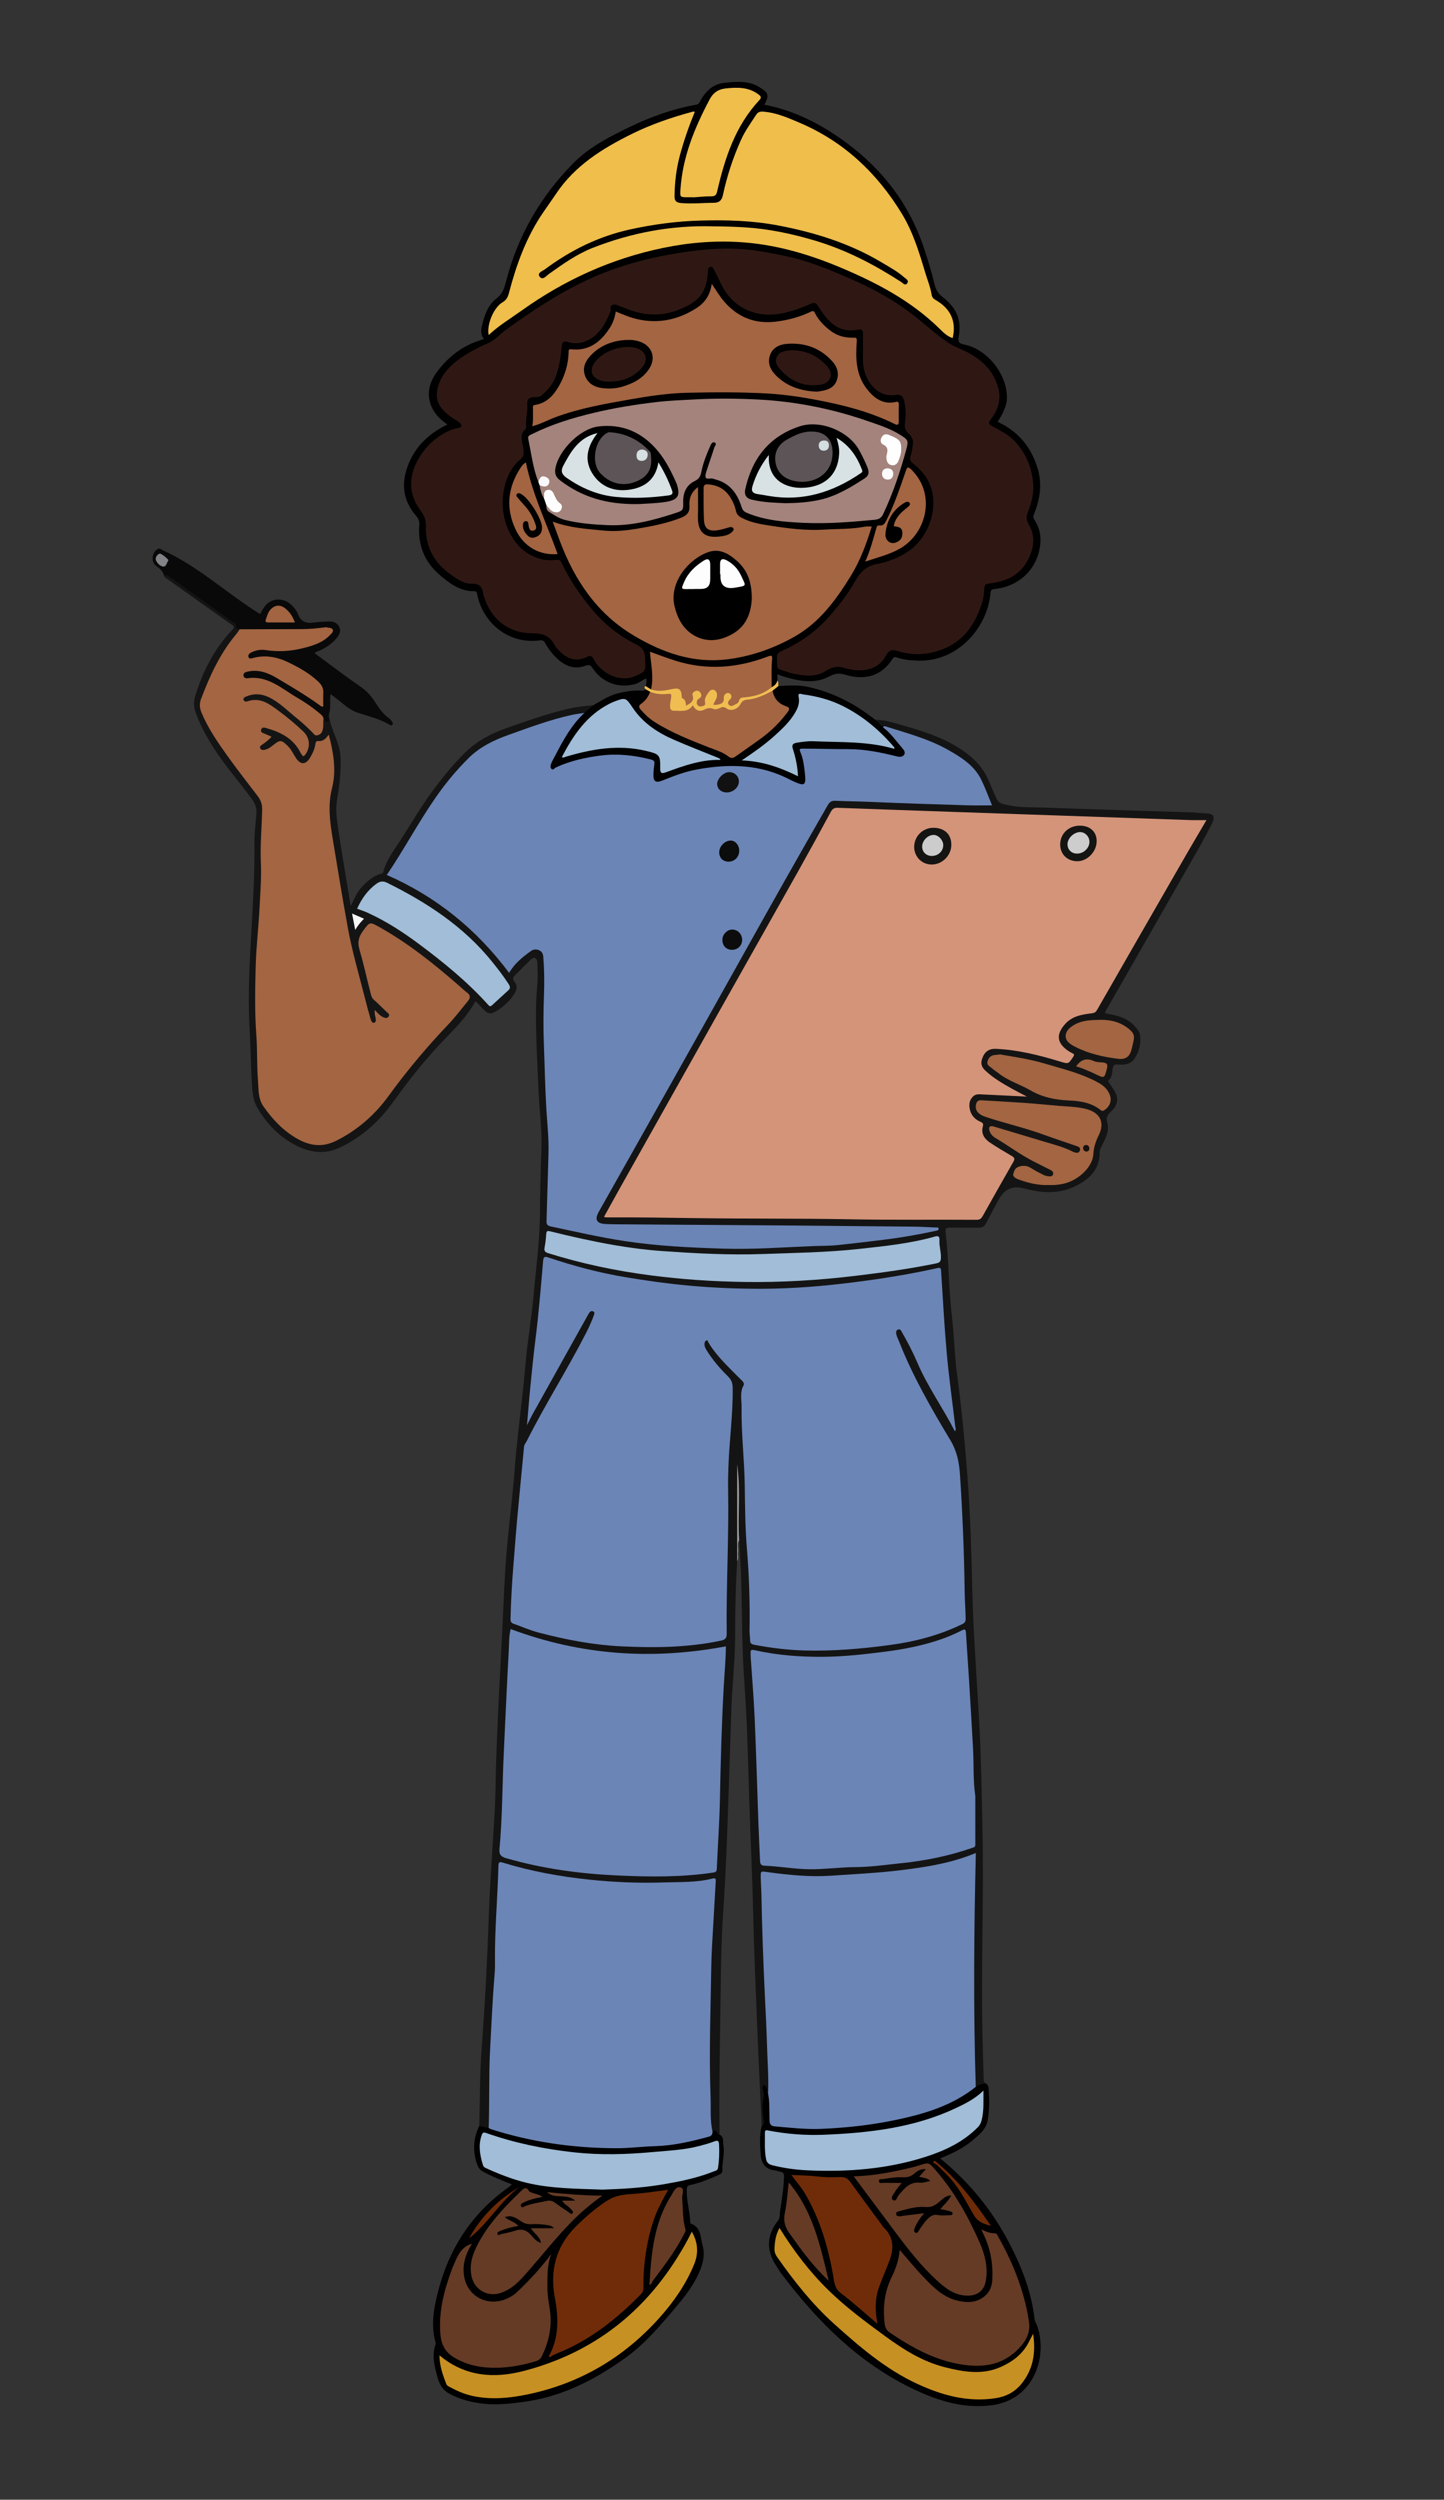 <?xml version="1.0" encoding="UTF-8"?><svg id="Layer_1" xmlns="http://www.w3.org/2000/svg" viewBox="0 0 705.87 1221.59"><rect x="0" y="0" width="705.87" height="1221.59" fill="#333333" stroke="none"/><defs><style>.cls-1,.cls-2,.cls-3,.cls-4,.cls-5,.cls-6,.cls-7,.cls-8,.cls-9,.cls-10,.cls-11,.cls-12,.cls-13,.cls-14,.cls-15,.cls-16,.cls-17,.cls-18,.cls-19,.cls-20,.cls-21,.cls-22,.cls-23,.cls-24,.cls-25,.cls-26,.cls-27,.cls-28,.cls-29,.cls-30,.cls-31,.cls-32,.cls-33,.cls-34,.cls-35,.cls-36,.cls-37,.cls-38{stroke-width:0px;}.cls-2{fill:#f6f6f6;}.cls-3{fill:#653b25;}.cls-4{fill:#5c5456;}.cls-5{fill:#6e2b08;}.cls-6{fill:#a36542;}.cls-7{fill:#a36442;}.cls-8{fill:#a1bdd7;}.cls-9{fill:#702c08;}.cls-10{fill:#a3837c;}.cls-11{fill:#2f1813;}.cls-12{fill:#828386;}.cls-13{fill:#111112;}.cls-14{fill:#090909;}.cls-15{fill:#141414;}.cls-16{fill:#141413;}.cls-17{fill:#0c0c0c;}.cls-18{fill:#0b0c0c;}.cls-19{fill:#17110f;}.cls-20{fill:#c79022;}.cls-21{fill:#ccc;}.cls-22{fill:#d7e0e3;}.cls-23{fill:#d8e2e5;}.cls-24{fill:#d49479;}.cls-25{fill:#d5dee1;}.cls-26{fill:#cdcdcd;}.cls-27{fill:#a26441;}.cls-28{fill:#6b85b6;}.cls-29{fill:#a0a0a0;}.cls-30{fill:#fdfdfd;}.cls-31{fill:#fdfcfc;}.cls-32{fill:#efbe4b;}.cls-33{fill:#f0bd51;}.cls-34{fill:#faf9f9;}.cls-35{fill:#fefefe;}.cls-36{fill:#010101;}.cls-37{fill:#010100;}.cls-38{fill:#010000;}</style></defs><path class="cls-15" d="m234.28,1038.88c.36-12.71.21-25.46,1.18-38.13,1.61-21.1,2.71-42.2,3.43-63.35.6-17.7,2.02-35.36,2.98-53.05.35-6.44.35-12.9.54-19.34.62-21.52,1.8-43.02,2.93-64.52.82-15.6,1.22-31.22,2.72-46.78,1.1-11.47,2.56-22.91,3.42-34.4,1.3-17.45,3.87-34.77,5.34-52.2.96-11.37,3.02-22.64,4.01-34.01,1.16-13.26,2.99-26.47,3.11-39.84.09-10.43.29-20.86.73-31.3.39-9.41-.96-18.82-1.38-28.23-.63-14.24-1.5-28.49-1.24-42.76.11-5.81,1.03-11.58.7-17.41-.11-1.9.24-4.59-1.08-5.31-1.47-.8-2.94,1.57-4.25,2.72-1.97,1.74-3.65,3.79-5.6,5.55-1.21,1.09-1.27,2.05-.32,3.22,1.53,1.88,1.27,3.77.08,5.69-2.49,4.04-5.96,7.02-10.07,9.3-1.55.85-3.02.6-4.25-.58-1.64-1.56-3.17-3.23-4.79-4.9-3.73,6.68-8.79,12.07-13.95,17.37-9.58,9.82-18.14,20.46-26.12,31.61-6.84,9.55-15.27,17.29-26.07,22.47-7.58,3.64-14.63,2.62-21.57-.91-8.28-4.21-14.53-10.69-19.13-18.75-1.99-3.5-2.26-7.44-2.49-11.29-.53-9.24-.67-18.5-1.17-27.74-.91-16.81.14-33.56,1.11-50.33.76-13.22,1.45-26.45,1.27-39.72-.06-4.88.69-9.76,1.01-14.64.17-2.54-.72-4.74-2.22-6.8-6.08-8.36-12.99-16.09-18.58-24.83-3.67-5.74-6.92-11.64-9.11-18.11-.88-2.61-.75-5.14.05-7.7,3.74-12.01,9.34-22.98,18.08-32.15,1.34-1.4.6-1.8-.5-2.57-10.42-7.36-20.82-14.76-31.22-22.16-.64-.46-1.47-.74-1.66-1.66,1.21-1.4,2.31-.44,3.34.23,4.62,3.04,9.08,6.29,13.56,9.53,5.58,4.03,11.03,8.24,16.76,12.07,1.79,1.2,2.19,3.22,3.52,4.65-.19,1.45-1.2,2.41-2.05,3.47-7.34,9.09-12.14,19.55-16.28,30.37-.9,2.35-.63,4.5.38,6.82,4.79,10.95,12.05,20.27,19.29,29.6,2.84,3.66,5.6,7.38,8.28,11.16,1.19,1.68,1.9,3.51,1.81,5.6-.57,12.8-.11,25.63-.7,38.41-.58,12.67-1.58,25.35-2.34,38.02-.68,11.21-.66,22.51.19,33.77.39,5.06.43,10.16.56,15.23.13,5.47.62,10.87,1.26,16.28.22,1.9,1.23,3.45,2.33,4.86,3.53,4.52,7.38,8.74,12.02,12.18,2.13,1.58,4.5,2.65,6.89,3.79,4.94,2.35,9.57,1.95,14.39-.3,9.42-4.39,17.1-10.88,23.62-18.87,5.4-6.62,10.09-13.78,15.62-20.3,6.05-7.13,12.58-13.84,18.72-20.89,2.15-2.46,4.32-4.91,6.28-7.54,1.25-1.68,1.29-3.04-.37-4.47-13.56-11.71-27.33-23.12-43.08-31.87-2.02-1.12-3.38-1.02-4.94.78-2.65,3.07-4.11,6.11-2.75,10.4,1.8,5.71,3.14,11.58,4.39,17.44.78,3.62,2.26,6.64,5.12,9.02,1.25,1.04,2.35,2.27,3.58,3.35.88.78,1.44,1.73.64,2.86-.74,1.03-1.84,1.05-2.96.74-1.23-.34-2.03-1.41-3.12-1.99-.14.18-.13.34-.1.54.18,1.5.82,3.52-1.23,3.86-1.88.31-2.3-1.74-2.69-3.19-5.47-20.55-11.17-41.03-14.1-62.17-1.46-10.53-3.7-20.94-5.06-31.49-.62-4.83-1.33-9.67-.05-14.6,1.09-4.21,1.91-8.59,1.75-12.93-.19-5.24-.97-10.48-2.36-15.67-.59,1.14-1.37,2.18-2.49,2.29-2.53.25-3.16,1.92-3.72,3.98-.47,1.75-1.35,3.39-2.46,4.84-2.34,3.07-5.05,3.02-7.29-.13-1.42-1.99-2.44-4.26-4.21-6.02-2.33-2.32-3.19-2.44-5.85-.59-1.42.99-2.76,2.11-4.52,2.43-1.12.21-2.26.15-2.84-1.03-.55-1.12.26-1.88.96-2.59,1.01-1.02,2.37-1.66,3.23-2.89-.53-.92-1.56-.89-2.3-1.36-1.06-.66-2.04-1.4-1.48-2.82.48-1.24,1.64-1.45,2.75-1.14,6.31,1.77,12.19,4.26,16.02,10.05.65.99.91,2.95,2.33,2.59,1.26-.32,1.41-2.2,1.67-3.51.42-2.07.02-3.98-1.61-5.49-5.33-4.95-10.79-9.74-16.92-13.69-2.82-1.81-5.88-2.89-9.32-1.86-.26.08-.54.1-.81.13-1.14.14-2.38.13-2.76-1.12-.44-1.44.78-2.12,1.89-2.57,2.76-1.12,5.59-1.55,8.51-.54,3.39,1.18,6.48,2.93,9.17,5.27,5.07,4.41,10.56,8.31,15.21,13.21,1.37,1.44,2.93.81,3.61-1.29.51-1.57-.02-3.28.65-4.83,1.48-.19,1.7-.4,2.27-2.08.12-.36.4-.56.82-.39.44,7.36,5.33,13.46,5.63,20.99.28,7.06-.51,13.89-1.69,20.77-.83,4.88-.15,9.79.58,14.62,1.87,12.23,3.94,24.44,5.94,36.65.02.12.13.23.36.58,1.63-4.02,3.54-7.65,6.61-10.57,2.26-2.16,4.7-3.98,7.71-4.91.63-.2,1.2-.26,1.4-1.02,1.5-5.81,5.18-10.46,8.33-15.35,5.52-8.57,10.61-17.44,16.77-25.58,4.7-6.21,9.64-12.26,15.25-17.7,5.77-5.59,12.87-9.17,20.29-11.76,9.78-3.42,19.57-6.9,29.68-9.29,4.03-.96,8.17-1.38,12.31-1.7-.8,2.3-2.72,3.38-4.72,4.38-13.08,2.14-25.41,6.88-37.8,11.3-11.44,4.08-20.06,11.93-27.6,21.41-7.34,9.23-13.15,19.38-19.48,29.23-3.05,4.74-5.63,9.77-8.93,14.34-1.15,1.59-.74,2.12.91,2.9,14.01,6.69,27.07,14.82,38.23,25.76,5.9,5.79,11.87,11.52,16.75,18.25,1.03,1.42,1.82,1.42,2.89-.02,2.3-3.09,5.24-5.54,8.41-7.69,3.65-2.49,7.14-.85,7.57,3.5.81,8.16.65,16.3.13,24.48-.34,5.24-.49,10.53.27,15.78.21,1.45.15,2.9.15,4.36,0,11.72.82,23.4,1.49,35.09.38,6.59.85,13.17.32,19.85-.72,9.03,0,18.15-.68,27.22-.25,3.32.02,3.43,3.29,4.18,16.39,3.74,32.84,7.18,49.61,8.68,7.13.64,14.29,1.02,21.45,1.34,7.26.33,14.51.37,21.77.42,12.53.1,25-1.17,37.51-1.53,14.02-.41,27.83-2.51,41.66-4.46,4.41-.62,8.74-1.69,13.12-2.69-3.81.07-7.58-.71-11.37-.67-30.42.33-60.84-.56-91.26-.71-18.79-.09-37.58-.37-56.38-.43-.54,0-1.09-.01-1.63-.07-4.49-.5-5.83-3-3.64-6.91,4.87-8.73,9.79-17.43,14.68-26.14,13.65-24.33,27.46-48.56,41.03-72.93,18.48-33.18,37.04-66.32,55.91-99.28,1.2-2.09,2.67-2.92,5.02-2.92,10.62,0,21.22.41,31.82,1.06,5.34.32,10.7.27,16.05.42,8.16.24,16.32.85,24.49.73,2.63-.04,2.74-.18,1.8-2.6-1.02-2.63-2.17-5.2-3.26-7.8-2.8-6.68-8.37-10.67-14.28-14.12-10.36-6.04-21.65-9.73-33.26-12.53-1.98-.77-3.7-1.8-4.15-4.11,4.59,0,8.89,1.46,13.21,2.68,11.33,3.22,22.52,6.76,32.02,14.16,4.53,3.53,8.04,7.8,10.29,13.1,1.24,2.91,2.4,5.85,3.76,8.7,1.26,2.64,4.04,2.74,6.4,3.23,5.35,1.11,10.84.84,16.27,1.03,24.14.87,48.29,1.57,72.43,2.35,2.36.08,4.71.38,7.07.47,3.83.14,4.88,1.35,2.99,5.2-2.92,5.93-6.24,11.66-9.51,17.4-13.92,24.4-27.9,48.78-41.85,73.17-.31.54-.57,1.11-.93,1.82,2.9.76,5.76,1.12,8.45,2.17,3.07,1.2,5.47,3.16,7.45,5.72.61.8,1.14,1.64,1.29,2.64.66,4.21-.32,8.18-2.56,11.63-1.77,2.72-4.86,3.33-8.01,3-1.73-.18-2.57.14-2.78,2.17-.2,1.89-.27,4.02-1.9,5.52-.6.55-.05.91.25,1.35.83,1.19,1.63,2.39,2.41,3.61,2.26,3.58,1.92,7.03-1.15,9.93-1.73,1.64-3.13,2.98-2.24,5.87,1.26,4.1-1,7.73-2.66,11.34-.45.97-1.09,1.84-1.07,3.02.13,9-5.66,13.84-12.86,17.09-7.56,3.41-15.58,2.89-23.45.8-6.26-1.66-10.13-.09-13.24,5.71-2.01,3.75-4.07,7.47-6,11.25-.76,1.48-1.78,2.09-3.43,2.07-4.72-.05-9.45.06-14.17-.03-1.56-.03-2.38.21-2.16,2.04,1.64,13.51,1.45,27.16,3.04,40.7,1.14,9.72,1.33,19.56,2.63,29.28,2.24,16.65,3.8,33.37,5.07,50.11,1.39,18.29,1.91,36.62,2.33,54.95.52,22.53,2.39,44.98,3.53,67.48.82,16.06,1.09,32.14,1.43,48.22.72,33.35-.64,66.7-.02,100.05.14,7.63.41,15.26.59,22.89.02,1.01,0,1.98,1.1,2.48-1.68.98-3.24,2.49-5.43,1.19-.3-.68-.4-1.41-.37-2.13.31-8.27-.74-16.51-.6-24.78.08-4.54.16-9.07-.43-13.61-.57-4.35.45-8.69.45-13.05,0-10.09.14-20.18-.04-30.26-.16-8.46.86-16.87.6-25.33-.1-3.33-.05-3.38-3.1-2.25-11.87,4.38-24.3,6.03-36.77,7.29-13.72,1.39-27.47,2.41-41.28,2.36-6.47-.02-12.82-1.25-19.24-1.8-2.76-.23-3.28-.05-3.05,2.64.7,8.16.12,16.34.84,24.49.51,5.79.27,11.61.55,17.42.32,6.61.52,13.25.82,19.86.47,10.33.68,20.68,1.4,31,.26,3.79.51,7.61-.25,11.39q-1.21.27-2.05-1.51c.16,5.09-.91,10.18.04,15.28.2,1.08.01,2.43-1.66,2.54-.75-16.41-1.6-32.82-2.23-49.24-.66-17.15-1.46-34.29-1.85-51.45-.44-19.52-1.34-39.02-2.01-58.53-.43-12.43-.67-24.88-1.22-37.3-.5-11.42-1.49-22.82-1.93-34.23-.46-12.16-.45-24.34-.79-36.51-.18-6.35-.65-12.68-1-19.03-.7-.97-.42-2.1-.48-3.17-.42-7.8.06-15.61,0-23.41-.02-2.36.08-4.71-.21-7.07-.11-.9-.41-1.96.23-2.75-.64.21-.31.87-.28,1.33.5,7.71-.09,15.43.09,23.13.15,6.54-.24,13.06-.12,19.59.02.9.17,1.82-.18,2.7-.8,12.52-.98,25.05-1.03,37.59-.04,11.54-1.43,23.01-1.82,34.54-.37,10.89-.71,21.78-1.07,32.67-.74,22.69-1.46,45.38-3,68.03-.78,11.5-.97,23.06-1.12,34.59-.29,23.35-.86,46.7-.62,70.06,0,.91.04,1.82.06,2.72-1.8.19-2.79-1.35-4.22-1.97-.52-.8-.59-1.71-.63-2.62-.82-19.24-.83-38.5-.42-57.75.16-7.71.06-15.44.43-23.14.55-11.42.88-22.85,1.98-34.24.05-.54.12-1.08.13-1.63.01-2.49-.36-2.82-2.9-2.5-14.18,1.79-28.45,2.09-42.66,1.36-18.78-.97-37.43-3.36-55.54-8.83-3.24-.98-3.32-.82-3.46,2.52-.67,16.23-1.41,32.45-1.84,48.7-.35,12.94-1.2,25.91-2.31,38.85-.8,9.3-.15,18.7-.2,28.06-.02,3.27-.34,6.51-1,9.72-1.9,1.39-3.37.27-4.85-.82Z"/><path class="cls-1" d="m315.65,335.26c.31-1.14.57-2.29.3-3.64-1.94.51-3.32,2.05-5.22,2.6-8.11,2.38-16.37-.52-21.11-7.77-1.08-1.65-1.8-1.71-3.54-1.08-5.62,2.06-10.23-.09-14.25-4.03-2.15-2.11-3.94-4.51-5.4-7.14-.61-1.1-1.21-1.42-2.54-1.25-15.65,2.01-27.69-8.74-30.54-22.08-.21-.98-.06-1.96-1.6-1.95-6.96.06-12.09-3.9-16.99-8.12-7.37-6.36-10.52-14.56-9.8-24.23.14-1.89-.38-3.13-1.7-4.66-5.53-6.41-7.11-13.83-4.64-22.06,2.88-9.57,9.01-16.37,17.61-21.13.78-.43,1.58-.81,2.47-1.27-3.21-2.21-5.92-4.79-7.53-8.22-3.15-6.72-1.17-12.88,3.01-18.25,5.37-6.91,12.15-12.15,20.71-14.74.51-.15,1-.39,1.66-.65-1.63-2-1.45-4.35-.95-6.41,1.2-5.04,2.87-10.1,7.16-13.37,3.02-2.31,3.87-5.36,4.72-8.66,5.69-22.07,16.79-41.14,32.69-57.32,7.78-7.91,17.66-12.94,27.54-17.73,10.43-5.07,21.32-8.94,32.79-10.98.58-.1,1.02-.33,1.29-.86.17-.32.36-.62.54-.93,2.7-4.88,6.15-8.33,12.26-8.92,5.79-.56,11.36-1.03,16.56,2.14,4.6,2.8,4.94,4.03,2.48,8.62,15.2,2.88,28.66,10,40.75,19.08,17.11,12.84,29.92,29.36,36.92,49.94,2.12,6.23,4.04,12.52,5.58,18.92.6,2.49,1.85,4.47,3.86,6.02,4.69,3.63,8.07,8,8.31,14.28.06,1.66-.08,3.27-.36,4.87-.48,2.84-.06,3.54,2.84,4.14,11.56,2.42,21.42,15.36,20.63,27.06-.14,2.03-.92,3.89-1.7,5.7-.78,1.81-1.9,3.48-2.75,4.99,10.25,4.73,16.67,12.63,19.71,23.46,2.1,7.52.79,14.71-1.99,21.76-.42,1.07-.41,1.71.32,2.82,3.23,4.91,3.48,10.28,1.99,15.9-2.82,10.66-12.1,16.91-21.65,17.74-1.6.14-1.82.77-1.94,2.17-1.41,16.14-15.36,33.19-35.01,32.83-3.64-.07-7.22-.36-10.69-1.54-.75-.25-1.39-.46-2.04.54-5.7,8.86-13.91,10.71-23.45,7.82-2.93-.89-5.01-.47-7.7.94-6.54,3.45-13.5,2.46-20.33.56-1.63-.45-3.22-1.05-5-1.64.06,1.14.11,2.04.16,2.94-.37,2.78-1.2,3.55-3.3,3.03-.78-3.59-.29-7.22-.35-10.83-.06-3.42.03-3.43-3.07-2.29-7.38,2.71-15.07,4.19-22.86,4.32-8.08.14-16.04-1.33-23.72-4.01-2.14-.75-4.26-1.52-6.35-2.4-1.38-.58-1.76-.13-1.63,1.3.29,2.97.76,5.93.82,8.92.04,2.09-.1,4.17-.92,6.14-1.74,1.09-2.49.03-3.05-1.42Z"/><path class="cls-1" d="m372.33,1038.92c1.45-.81,1.17-2.23.95-3.39-.69-3.59-.73-7.15.05-10.72.32-1.47-.44-2.83-.49-4.27-.02-.58-.26-1.43.64-1.53.58-.07.77.63,1.09,1.06.68.92.02,2.21.91,3.04,1.33,1.02,1.3,2.52,1.36,3.96.09,2.54-.03,5.08.06,7.62.11,2.94.81,3.63,3.71,3.94,12.84,1.36,25.64,1.07,38.47-.48,14.92-1.81,29.55-4.61,43.45-10.55,4.27-1.83,8.27-4.12,12.05-6.8.72-.51,1.33-1.3,2.39-.95,1.42-1.23,3.2-1.39,4.94-1.67,1.59.86,1.3,2.59,1.41,3.86.41,4.7.28,9.43-.51,14.1-.78,4.58-4.32,7.18-7.53,9.92-4.66,3.99-10.21,6.46-15.67,8.74,14.15,11.51,25.48,25.43,33.89,41.63,6.06,11.67,10.79,23.87,12.26,37.09.13,1.15.84,1.97,1.2,2.98,5.3,14.86-1.31,36.24-22.18,38.91-13.42,1.72-25.53-1.92-37.4-7.48-27.18-12.75-47.64-33.22-65.4-56.8-1.09-1.44-1.99-3.02-2.97-4.55-4.52-7.07-4.08-14.7,1.28-21.33,1.15-1.42.78-3.15,1.03-4.68.9-5.61,1.77-11.23,1.93-16.94.04-1.54-.45-2.1-1.82-2.33-.97-.16-1.91-.57-2.88-.69-4.53-.55-6.38-3.48-6.69-7.64-.35-4.69-.69-9.39.49-14.03Z"/><path class="cls-1" d="m234.28,1038.88c1.54.35,3.07.7,4.61,1.05,3.08-.21,5.83,1.16,8.68,1.95,11.12,3.11,22.43,5.09,33.93,6.09,7.49.65,15,1.41,22.51,1,13.37-.74,26.83-.85,39.81-4.92,1.68-.53,3.23-1.15,4.47-2.41,2.18-1.8,2.06,1.63,3.49,1.54,2.24,1.16,1.52,3.51,1.84,5.26.75,4.12-.77,8.26-.49,12.45.04.66-.61,1.43-1.45,1.8-4.62,2.05-9.26,4.04-14.22,5.09-1.38.29-1.69.86-1.74,2.17-.21,5.4,1.49,10.59,1.69,15.94,0,.26.08.7.22.75,5.18,1.81,4.7,6.67,5.82,10.69,1.34,4.85.04,9.31-1.91,13.67-3.3,7.38-8.53,13.42-13.71,19.49-6.73,7.88-13.56,15.66-22.06,21.74-14.35,10.27-29.75,18.36-47.36,21.17-9.28,1.48-18.71,2.44-28.11.28-3.98-.91-7.78-2.25-11.3-4.31-3.04-1.78-4.38-4.83-5.23-7.96-1.39-5.14-2.78-10.35-.85-15.71.11-.31.1-.72,0-1.05-2.32-8.07-.96-16.04.98-23.89,5.34-21.53,16.59-39.15,34.91-52,.49-.35.9-.81,1.4-1.28-4.96-2.02-9.87-3.81-14.41-6.45-1.37-.8-2.04-1.86-2.54-3.29-2.3-6.44-1.91-12.71,1.01-18.85Z"/><path class="cls-14" d="m117.18,307.53c-.97-.3-2.32-.17-1.85-1.93.21-.81-.69-.99-1.15-1.32-10.19-7.32-20.39-14.61-30.6-21.89-.99-.7-1.95-1.69-3.39-1.04-.44-2.32-2.2-3.52-3.92-4.82-2.6-1.96-2.06-6.66.84-8.22,1.17-.63,1.81.31,2.68.7,16.58,7.54,29.99,19.93,45.12,29.67.75.48,1.51.96,2.22,1.4.79-1.32,1.42-2.63,2.29-3.76,3.47-4.53,9.92-4.45,13.88.17.88,1.02,1.81,2.14,2.25,3.37,1.37,3.86,4.04,4.94,7.86,4.38,2.51-.36,5.06-.47,7.59-.54,2-.06,3.72.64,4.75,2.52,1.08,1.99.3,3.7-.91,5.27-2.21,2.86-5.16,4.77-8.34,6.36-.87.44-1.94.5-2.7,1.36,7.57,5.56,15,11.26,22.71,16.56,3.03,2.09,5.19,4.7,7.07,7.67,1.81,2.85,3.75,5.55,6.54,7.53.44.31.88.69,1.14,1.15.33.58,1.13,1.15.6,1.92-.62.91-1.33.16-1.88-.15-4.75-2.67-9.99-3.93-15.12-5.59-4.19-1.36-7.41-4.71-10.94-7.36-.71-.53-1.42-1.05-2.36-1.75-.5,3.41.36,6.69-.75,9.78-.4.29-.55.67-.45,1.15.19.88,1.1,1.99-.25,2.51-1.09.43-1.3-.95-1.93-1.49-7.11-6.14-15.17-10.86-23.16-15.7-3.62-2.19-7.34-3.41-11.59-3.22-3.23.14-5.02-.81-4.8-2.33.37-2.59,2.71-2.28,4.48-2.65,3.92-.8,7.39.83,10.66,2.54,7.32,3.84,14.22,8.41,21.15,12.91.65.42,1.15,1.19,2.15,1.09,1.02-5,.24-9.2-4.38-12.29-6.98-4.67-13.86-9.35-22.66-9.85-2.14-.12-4.14.29-6.21.52-1.11.12-2.36.28-2.81-1-.47-1.34.5-2.26,1.57-2.85,2.46-1.37,5.12-1.73,7.9-1.33,8,1.15,15.72-.07,23.27-2.75,2.15-.77,4.17-1.81,5.92-3.3.81-.69,2.03-1.42,1.6-2.6-.44-1.22-1.82-.97-2.88-.86-1.45.15-2.9.16-4.35.29-11.42,1.07-22.87.23-34.3.47-.9.02-1.83,0-2.54-.72Z"/><path class="cls-36" d="m427.86,351.77c1.28,1.25,2.56,2.49,3.84,3.74,1.04-.16,1.73.51,2.37,1.11,2.85,2.68,5.34,5.69,7.7,8.81.77,1.02,1.43,2.21.7,3.52-.78,1.4-2.18,1.48-3.58,1.4-.91-.05-1.8-.25-2.67-.51-8.88-2.59-18.01-3.11-27.19-3.2-4.63-.04-9.26-.02-13.89,0-3.13.01-3.22.13-2.37,3.05,1,3.43,1.43,6.95,1.46,10.49.03,3.43-1.53,4.52-4.72,3.16-4.51-1.92-8.92-4.05-13.59-5.61-4.34-1.45-8.75-2.2-13.33-2.42-13.09-.63-25.67,1.36-37.78,6.49-4.46,1.89-6.78.14-6.04-4.69.79-5.11.29-5.07-4.64-6.11-14.34-3.02-28.13-.89-41.58,4.45-1.03.41-2.1,1.49-3.23.4-1.08-1.04-.8-2.4-.22-3.56,3.51-7.08,7.08-14.14,12.16-20.28,1.22-1.47,2.58-2.81,4.38-3.61l4.32-3.72c3.99-2.25,7.81-4.84,12.38-5.93,3.45-.83,6.91-1.41,10.47-1.27.97.04,2.01.27,2.74-.69,1.12-.39,1.85.17,2.48.99.17,2.57-1.47,4.28-3.15,5.73-1.73,1.5-1.45,2.55-.07,4.01,4.6,4.85,10.39,7.82,16.34,10.54,7.26,3.31,14.75,6.06,22.05,9.25.91.4,1.85.8,2.64,1.41,1.36,1.05,2.54.92,3.94-.03,6.24-4.21,12.39-8.53,18.05-13.52,2.25-1.98,3.95-4.49,5.99-6.67,1.2-1.28.97-2.22-.71-3.13-3.12-1.68-5.7-3.93-5.79-7.91.68-1.26,1.52-2.28,3.14-2.2,4.8-.23,9.64-.63,14.36.39,11.27,2.45,21.45,7.35,30.65,14.31.79.6,1.59,1.19,2.39,1.78Z"/><path class="cls-33" d="m317.79,338.06c-.75-.41-1.49-.83-2.24-1.24-.48-.55-.85-1.1.1-1.55.86.54,1.71,1.09,2.57,1.63,3.96-.11,7.9-.35,11.83-.96,2.19-.34,3.62,1.19,4.09,3.48.04.18.01.37.06.54.37,1.32,1.01,3.13,2.12,3.17,1.67.05,1.6-1.81,1.62-3.18.03-1.43.71-2.44,2.1-2.82,1.07-.29,1.99.1,2.66.95.92,1.17.78,2.35-.15,3.47-.23.28-.49.54-.65.87-.37.75-.4,1.46.55,1.74.77.23,1.27-.25,1.34-.96.15-1.38.53-2.66,1.19-3.87,1.26-2.31,2.93-3.27,4.47-2.53,1.55.75,2.01,2.68,1.19,5.06-.17.51-.48.97-.59,1.52,2.28-.15,2.56-.33,3.04-2.1.12-.43.09-.91.29-1.33.68-1.41,1.73-2.15,3.29-1.5,1.49.62,1.6,1.8,1.05,3.17-.28.69-1.24,1.44-.27,2.14.77.55,1.81.02,2.15-.62,1.58-3.01,4.41-3,7.19-3.37,3.74-.49,6.92-2.59,10.39-3.89,1.39-.76,2.48-1.78,2.89-3.38.56.88.33,1.86.39,2.8-.93.74-1.86,1.48-2.79,2.22-1.6,2.38-4.29,2.88-6.69,3.84-1.52.6-3.12,1.01-4.74,1.2-1.64.19-2.85.91-3.88,2.21-2.02,2.56-4.57,3.48-7.7,2.05-.42-.19-.91-.47-1.3-.3-3.1,1.28-6.53-.27-9.6,1.17-.41.19-1.01.42-1.31.22-3.53-2.42-6.94.29-10.41.22-4.74-.1-5.75-1.01-4.97-5.66.39-2.35-.29-2.76-2.44-2.61-2.4.16-4.95.33-6.83-1.78Z"/><path class="cls-29" d="m360.35,762.98v-47.31c1.78,12.29.21,24.65.96,36.96-1.14,1.89-.25,3.96-.53,5.93-.21,1.47.4,3.01-.43,4.42Z"/><path class="cls-28" d="m257.59,696.61c.53-5.68.92-11.34,1.48-16.99.81-8.11,1.56-16.24,2.59-24.32,1.66-13.04,2.72-26.13,3.84-39.21.17-1.96.8-2.16,2.58-1.56,12.23,4.11,24.67,7.43,37.42,9.57,10.52,1.77,21.07,3.25,31.7,4.2,12.12,1.09,24.27,1.58,36.43,1.5,14.41-.1,28.77-1.28,43.08-3.08,13.98-1.75,27.87-3.97,41.62-7.03,1.49-.33,1.63.2,1.71,1.45.87,13.39,1.56,26.8,2.76,40.16,1.08,11.92,2.75,23.78,4.14,35.66.09.76.55,1.54-.15,2.52-5.8-11.39-13.27-21.7-18.28-33.39-2.17-5.08-4.71-10.01-7.47-14.81-.51-.89-.89-2.02-2.12-1.53-1.17.47-.92,1.72-.68,2.65.29,1.13.87,2.18,1.3,3.27,6.66,16.96,15.74,32.68,25.08,48.22,3.18,5.3,4.25,10.79,4.64,16.69,1.26,19.03,2.04,38.07,2.29,57.13.06,4.44.42,8.89.49,13.34.02,1.37-.41,2.05-1.68,2.66-11.17,5.41-22.97,8.52-35.24,10.17-13.95,1.88-27.92,3.08-42.01,2.68-8.25-.23-16.41-1.25-24.5-2.79-1.2-.23-1.94-.74-1.93-2.14,0-1.54-.3-3.08-.28-4.61.24-13.54-.2-27.06-1.31-40.54-.84-10.15-.88-20.3-1.03-30.47-.18-12.88-1.76-25.71-1.56-38.61.05-3.44-.93-6.97.96-10.34.69-1.24-.71-2.3-1.6-3.19-4.81-4.82-9.77-9.5-13.78-15.06-.68-.95-1.3-1.96-1.89-2.97-.22-.38-.23-1-.82-.8-.36.12-.77.54-.87.91-.42,1.53.23,2.83,1.02,4.09,2.91,4.64,6.46,8.77,10.35,12.6,1.59,1.57,2.25,3.14,2.29,5.45.2,12.92-1.65,25.72-2.08,38.59-.12,3.63-.22,7.27-.15,10.9.43,23.54-.97,47.05-.7,70.59.02,1.98-.28,3.05-2.76,3.58-16.11,3.42-32.34,3.58-48.69,2.8-13.74-.65-27.08-3.24-40.33-6.69-4.31-1.12-8.35-2.93-12.53-4.41-1.19-.42-1.38-1.2-1.36-2.31.19-9.08.76-18.14,1.49-27.18.6-7.5,1.15-15.01,1.84-22.5,1.05-11.46,2.21-22.9,3.27-34.36.12-1.29.96-2.12,1.48-3.16,8.97-17.84,19.74-34.69,28.82-52.47,1.4-2.75,2.71-5.54,3.75-8.44.27-.75.72-1.69-.21-2.16-.97-.49-1.7.17-2.2,1.05-1.37,2.46-2.75,4.9-4.12,7.36-7.82,14.02-15.65,28.04-23.46,42.07-.95,1.71-1.78,3.5-2.66,5.25Z"/><path class="cls-24" d="m295.23,594.69c2.52-4.54,4.94-8.96,7.41-13.36,16.25-28.93,32.5-57.87,48.78-86.79,13.03-23.16,26.12-46.28,39.13-69.45,5.28-9.41,10.46-18.88,15.59-28.37.8-1.49,1.68-2.02,3.37-1.96,19.14.72,38.29,1.37,57.44,2.04,12.43.43,24.86.85,37.29,1.28,25.86.9,51.72,1.8,77.59,2.69,2.52.09,5.04.01,7.93.01-3.46,5.9-6.78,11.48-10.02,17.1-14.53,25.24-29.04,50.48-43.52,75.75-.62,1.07-1.29,1.42-2.51,1.56-4.97.59-9.82,1.37-13.38,5.62-3.93,4.69-3.71,8.54,1.13,12.23.79.6,1.66,1.12,2.55,1.56.94.46,1.41.66.58,1.9-2.39,3.56-2.25,3.52-6.6,2.2-10.13-3.08-20.37-5.64-31.01-6.14-3.42-.16-5.61,1.26-6.8,4.58-.86,2.38-.49,4.16,1.3,5.87,3.97,3.81,8.69,6.51,13.44,9.17,2.19,1.23,4.45,2.33,7.09,3.72-7.53-.37-14.6-.73-21.67-1.06-1.61-.07-3.27-.34-4.64.95-1.78,1.67-2.09,3.78-1.69,6,.54,2.96,2.29,5.09,5.04,6.32,1.12.5,1.86.78,1.37,2.49-.93,3.29.76,5.91,3.38,7.69,3.52,2.39,7.22,4.51,10.88,6.69,1.24.74,1.5,1.37.69,2.76-5.02,8.71-9.92,17.49-14.85,26.26-.67,1.2-1.27,2.11-3.04,2.1-20.71-.13-41.42.13-62.13-.25-24.98-.46-49.95-.21-74.92-.56-14.71-.21-29.42-.44-44.13-.37-.24,0-.49-.1-1.07-.24Z"/><path class="cls-28" d="m285.64,348.42c-6.68,6.23-10.78,14.21-14.95,22.14-.42.8-.87,1.59-1.2,2.43-.36.94-.67,2.08.13,2.82.8.74,1.42-.43,2.07-.74,6.88-3.22,14.21-4.82,21.65-5.81,8.35-1.11,16.61-.2,24.78,1.88,1.48.38,1.95.9,1.74,2.34-.22,1.52-.38,3.06-.44,4.6-.15,3.82.99,4.72,4.49,3.31,5.38-2.16,10.78-4.25,16.49-5.31,15.82-2.93,31.34-2.76,46,5.06.48.25.98.46,1.47.69,5.52,2.52,6.25,2.04,5.57-4.04-.39-3.5-.77-7.03-2.22-10.31-.46-1.05-.52-1.63.95-1.63,7.53,0,15.06.27,22.58.25,8.17-.01,15.95,1.63,23.76,3.56,1.27.31,2.71.33,3.47-.87.73-1.15-.12-2.26-.88-3.14-3.03-3.48-5.64-7.36-9.4-10.16.2-.8.81-.63,1.3-.47,10.33,3.26,20.86,6.03,30.39,11.4,6.52,3.67,12.88,7.66,16.32,14.7,1.94,3.97,3.44,8.15,5.22,12.45-4.14,0-8.07.11-12-.02-15.61-.49-31.21-.95-46.81-1.65-5.9-.27-11.8-.29-17.69-.57-1.79-.08-2.81.41-3.82,2.17-13.42,23.35-26.67,46.8-39.79,70.32-13.03,23.36-26.14,46.68-39.24,70.01-10.92,19.45-21.88,38.88-32.85,58.31-2.19,3.88-1.15,5.83,3.43,6.03,2.99.14,5.99.13,8.99.15,26.79.19,53.58.35,80.37.56,20.34.16,40.68.35,61.02.56,3.63.04,7.26.26,10.88.42.49.02,1.21-.25,1.36.48.18.87-.56.98-1.2,1.11-8.39,1.84-16.83,3.32-25.35,4.37-7.45.92-14.91,1.81-22.37,2.61-3.97.42-7.98.36-11.96.51-14.69.56-29.37,1.71-44.08,1.26-16.21-.5-32.39-1.25-48.47-3.7-12.15-1.85-24.1-4.61-36.1-7.15-1.6-.34-2.14-.96-2.09-2.5.34-10.98.61-21.96.95-32.94.23-7.28-.58-14.5-1.02-21.74-.64-10.61-.82-21.23-1.23-31.84-.32-8.18-.24-16.33.06-24.5.22-6.08.15-12.16-.35-18.24-.12-1.52-.63-2.61-2.06-3.21-1.45-.61-2.77-.51-4.09.45-4.05,2.95-7.96,6.03-10.53,10.62-15.91-21.28-35.7-37.34-59.82-47.86,8.32-12.27,15.4-25.62,24-38.01,4.77-6.87,10.12-13.28,16.05-19.16,5.39-5.34,12.14-8.67,19.13-11.16,10.37-3.69,20.7-7.61,31.51-9.93,1.93-.41,3.91-.63,5.86-.94Z"/><path class="cls-28" d="m348.28,1041.65c.02,1.28-.34,2.13-1.78,2.52-8.62,2.36-17.26,4.38-26.27,4.64-6.34.18-12.65,1.01-19.01,1-20.84-.05-41.25-2.94-61.13-9.28-.42-.13-.81-.39-1.21-.59.46-12.71.02-25.46.69-38.15.66-12.49,1.2-25,2.24-37.47.19-2.26.17-4.54.15-6.81-.12-15.27,1.32-30.48,1.69-45.73.05-1.87.57-2.02,2.2-1.52,13.77,4.23,27.85,6.79,42.2,8.29,12.13,1.27,24.25,1.79,36.4,1.38,7.94-.27,15.98.1,23.79-1.89,1.83-.47,1.69.46,1.61,1.69-.41,6.79-.8,13.59-1.16,20.38-.37,6.89-.89,13.78-.99,20.67-.32,21.35-1.14,42.7-.35,64.05.21,5.6-.32,11.26.93,16.81Z"/><path class="cls-6" d="m117.18,307.53c10.17-.03,20.34-.06,30.51-.1,3.63-.01,7.23-.36,10.82-.81.36-.05.76-.17,1.07-.06,1.08.37,2.7.05,3.12,1.25.36,1.03-.81,1.95-1.55,2.7-3.58,3.66-8.28,5.05-13.03,6.24-6,1.5-12.07,1.89-18.23.93-2.54-.39-5.05.08-7.34,1.32-.85.46-1.45,1.26-1.01,2.24.37.82,1.24.57,1.94.37,6.17-1.73,12.07-.58,17.62,2.13,5.2,2.54,10.28,5.34,14.54,9.43,1.63,1.56,2.54,3.16,2.41,5.44-.12,2.17-.03,4.35-.03,6.54-.71.42-1.17-.09-1.66-.45-6.74-4.91-13.95-9.11-21.1-13.37-4.32-2.58-8.98-4.31-14.23-3.11-1.07.25-2.05.59-2.02,1.77.03,1.03.96,1.62,1.94,1.48,10.06-1.49,16.93,5.23,24.64,9.67,3.9,2.25,7.62,4.88,11.07,7.81.69.59,1.34,1.24,1.49,2.21-.3,1.96.17,3.98-.54,5.94-.46,1.26-1.2,1.95-2.46,2.23-1.33.3-1.73-.68-2.51-1.47-2.47-2.5-5.08-4.89-7.82-7.09-4.44-3.55-8.4-7.74-13.7-10.18-3.61-1.66-7.14-1.72-10.75-.23-.66.27-1.51.67-1.35,1.47.18.92,1.09,1.22,1.95.91,6.15-2.18,10.65,1.25,15.1,4.53,4.31,3.17,8.42,6.61,12.29,10.31,3.22,3.08,3.49,7.76.8,11.29-.61.8-1.07.89-1.6-.02-.18-.31-.45-.58-.61-.9-3.4-6.96-9.57-10.08-16.59-12.08-1.13-.32-2.27-.69-2.71.72-.42,1.33.9,1.58,1.76,1.98.9.42,1.83.77,2.74,1.16.16.07.3.2.57.4-1.43,1.38-2.85,2.69-4.52,3.74-.58.37-1.35.87-1.02,1.73.35.91,1.23,1,2.08.84,1.66-.3,2.97-1.23,4.25-2.28,3.39-2.77,4.1-2.65,7.24.47,1.71,1.7,2.64,3.89,3.95,5.85,2.22,3.33,4.73,3.32,6.83-.16,1.21-2.01,2.26-4.14,2.61-6.51.14-.97.29-1.81,1.58-1.68,2.33.24,3.62-1.3,5-3.12,2.27,8.75,3.81,17.41,1.59,26.12-2.11,8.27-1.06,16.35.28,24.48,2.41,14.63,4.79,29.26,7.45,43.84,2.13,11.67,5.51,23.05,8.41,34.54.84,3.33,1.72,6.66,2.7,9.95.24.8.72,2.09,1.66,1.87,1.15-.27.97-1.6.75-2.56-.26-1.11-.56-2.19-.33-3.69,1.38,1.49,2.51,2.8,4.06,3.53.9.43,2.03.7,2.7-.35.68-1.06-.32-1.58-.97-2.2-2.11-1.99-4.14-4.08-6.31-6.01-1.13-1.01-1.34-2.34-1.67-3.63-1.8-7.02-3.34-14.1-5.37-21.05-1.01-3.44-.3-6.08,1.7-8.82,3.43-4.68,3.32-4.65,8.29-1.86,14,7.87,26.46,17.83,38.51,28.33,1.37,1.19,2.66,2.48,4.12,3.55,1.85,1.36,1.64,2.73.35,4.27-3.13,3.76-6.07,7.71-9.43,11.24-10.53,11.04-20.3,22.68-29.28,35.03-6.74,9.28-15.17,16.67-25.58,21.88-6.56,3.28-12.59,2.55-18.58-.73-7.05-3.86-12.49-9.58-17.04-16.12-2.66-3.83-2.29-8.51-2.63-12.85-.58-7.32-.26-14.71-.8-22.03-.82-11.17-.6-22.33-.31-33.49.25-9.58,1.41-19.14,1.89-28.73.37-7.33.97-14.67.64-22.03-.38-8.63.45-17.23.63-25.85.05-2.51-.63-4.58-2.13-6.54-5.07-6.63-10.2-13.21-15.06-20-4.69-6.55-9.25-13.21-12.4-20.72-.99-2.36-1.17-4.46-.29-6.79,4.29-11.33,9.28-22.27,17.18-31.64.64-.76,1.15-1.62,1.71-2.44Z"/><path class="cls-28" d="m476.96,1019.84c-11.64,9.32-25.51,13.35-39.71,16.28-11.79,2.43-23.77,3.74-35.81,4.24-7.62.32-15.18-.59-22.76-1.22-1.93-.16-2.44-1.19-2.49-2.74-.1-2.99-.07-5.99-.19-8.98-.06-1.44-.34-2.87-.52-4.31.32-8.26-.38-16.51-.59-24.76-.2-7.62-.63-15.23-.99-22.84-.77-16.5-1.4-33.01-1.69-49.53-.05-2.81-.29-5.62-.34-8.43-.06-3.26-.03-3.14,3.1-2.71,10.52,1.46,21.08,2.52,31.7,1.77,10.75-.76,21.53-1.24,32.25-2.51,12.23-1.46,24.37-3.22,35.94-7.72.58-.23,1.15-.46,2.15-.86-.9,38.31-1.22,76.32-.04,114.33Z"/><path class="cls-28" d="m249.62,796.1c34.37,12.86,69.34,15.22,105.2,8.45-.01,6.53-.69,13.38-1.07,20.24-.99,18.14-1.47,36.29-1.83,54.45-.23,11.34-1.04,22.67-1.53,34-.05,1.24-.42,1.66-1.68,1.85-15.52,2.34-31.16,2.15-46.72,1.44-18.44-.83-36.73-3.31-54.56-8.45-2.56-.74-3.52-1.79-3.27-4.45,1.46-15.75,1.35-31.57,2.12-47.35.81-16.51,1.47-33.02,2.42-49.52.21-3.57.05-7.24.93-10.66Z"/><path class="cls-28" d="m476.76,877.53c0,7.9,0,15.8,0,23.7,0,.8.08,1.25-1.07,1.65-11.41,4.01-23.19,6.42-35.16,7.65-7.47.77-14.92,1.87-22.47,1.91-7.52.04-15.01,1.14-22.55,1.04-7.35-.1-14.6-1.47-21.94-1.73-1.48-.05-1.99-.9-2.04-2.29-.23-5.98-.55-11.97-.77-17.95-.62-17.24-1.1-34.48-1.85-51.72-.44-10.05-1.3-20.09-1.96-30.13-.04-.54.02-1.09-.02-1.64-.11-1.45.06-2.02,1.92-1.6,11.18,2.52,22.58,3.35,33.99,3.24,9.69-.09,19.32-1.19,28.95-2.39,10.08-1.26,19.95-3.16,29.51-6.63,3.07-1.11,6.03-2.44,8.93-3.92,1.41-.72,1.87-.44,1.96,1.14.43,7.34.98,14.67,1.43,22.01.71,11.59,1.41,23.19,2.04,34.78.42,7.62-.04,15.27,1.08,22.89Z"/><path class="cls-8" d="m363.84,626.47c-15.34-.2-30.63-1.25-45.83-3.22-17-2.21-33.75-5.72-50.13-10.87-1.46-.46-1.99-1.13-1.68-2.71.43-2.21.67-4.48.83-6.73.1-1.51.73-1.5,1.94-1.2,10.32,2.57,20.71,4.89,31.18,6.71,7.92,1.37,15.9,2.4,23.95,2.96,16.21,1.12,32.45,2.01,48.68,1.42,15.76-.57,31.55-.77,47.25-2.5,12.4-1.37,24.81-2.6,36.87-6.01,1.62-.46,2.47-.24,2.33,1.82-.19,2.88.85,5.69.72,8.62-.07,1.67-.55,2.28-2.25,2.63-13.01,2.68-26.14,4.49-39.33,6.07-18.13,2.18-36.29,3.29-54.54,3.02Z"/><path class="cls-6" d="m512.62,579.11c-5.21.22-10-1.03-14.72-2.71-1.35-.48-2.92-1.48-2.6-2.61.41-1.44.79-3.18,3.17-3.79,2.45-.63,4.1-.13,6,1.1,1.74,1.13,3.63,2.05,5.49,2.99.71.36,1.52.61,2.3.71.96.12,2.17.31,2.53-.94.34-1.18-.62-1.78-1.53-2.25-2.66-1.35-5.35-2.65-8-4.02-6.46-3.32-12.29-7.68-18.52-11.38-1.43-.85-2.59-2.02-3.07-3.67-.53-1.84.22-2.59,2.09-2.04,8.57,2.55,17.13,5.15,25.7,7.71,4.41,1.32,8.88,2.47,13,4.62.16.08.33.16.5.21,1.17.38,2.43.72,2.94-.84.47-1.45-.78-1.84-1.79-2.19-5.29-1.84-10.62-3.56-15.87-5.49-9.35-3.43-19.08-5.57-28.51-8.73-3.58-1.2-5.11-3.14-4.69-5.71.25-1.5.88-2.52,2.66-2.4,7.13.46,14.27.81,21.41,1.31,5.5.39,10.99.95,16.48,1.42,4.59.4,9.22.39,13.71,1.64,6.47,1.8,8.85,6.55,5.83,12.65-1.42,2.87-2.47,5.81-2.65,9.23-.35,6.5-7.52,13.08-14.95,14.63-2.33.48-4.66.66-6.88.55Z"/><path class="cls-8" d="m174.56,444.1c2.17-4.85,5.12-9.1,9.53-12.28,1.66-1.19,3.23-1.36,5.05-.46,19.58,9.67,37.58,21.43,51.48,38.7,2.84,3.53,5.61,7.09,8.05,10.91.79,1.24.8,2.08-.19,2.99-2.66,2.46-5.37,4.88-8.02,7.35-.92.85-1.36.25-1.95-.4-10.08-11.16-21.67-20.61-33.67-29.55-8-5.96-16.37-11.37-25.5-15.48-1.53-.69-3.16-1.19-4.77-1.78Z"/><path class="cls-6" d="m488.82,515.28c7.18,1.23,14.59,2.32,21.8,4.45,8.48,2.51,17.1,4.6,25.03,8.68,2.36,1.21,4.53,2.57,6,4.92,2.2,3.5,1.53,6.95-1.86,9.23-.8.54-1.24.34-1.87-.16-4.57-3.64-10.11-4.38-15.59-4.62-6.63-.3-12.85-1.59-18.62-4.93-5.07-2.93-10.81-4.6-15.48-8.28-1.13-.89-2.38-1.65-3.45-2.61-1-.9-2.64-1.46-2.02-3.41.59-1.85,1.73-2.87,3.68-3,.72-.05,1.43-.15,2.38-.26Z"/><path class="cls-6" d="m537.99,498.37c5.34-.02,10.55,1.23,14.82,5.35,1.34,1.29,1.75,2.69,1.41,4.4-.3,1.5-.66,3-1.02,4.49-.9,3.71-2.85,5.3-6.62,4.82-7.28-.92-14.42-2.47-21.02-5.89-2.24-1.16-4.63-2.61-4.64-5.23,0-2.69,2.36-4.47,4.57-5.69,3.74-2.07,7.96-2.13,12.49-2.25Z"/><path class="cls-27" d="m526.04,521.11c2.22-3.19,4.94-4.28,8.62-2.6,1.26.57,2.81.59,4.24.69,1.98.14,2.79.76,2.21,2.98-1.28,4.88-1.16,4.88-5.78,2.65-2.03-.98-4.12-1.83-6.2-2.68-1-.41-2.04-.69-3.09-1.04Z"/><path class="cls-2" d="m177.93,448.98c-1.67,1.67-2.95,3.18-4.29,5.47-.57-2.96-1.02-5.32-1.55-8.03,2.07.91,3.79,1.66,5.84,2.55Z"/><path class="cls-11" d="m421.87,170.25c0-2.36-.03-4.73,0-7.09.02-1.45-.55-2.42-2.06-2.1-9.83,2.06-15.2-3.84-19.65-11.12-1.06-1.73-1.84-2.36-3.74-1.51-4.87,2.17-9.83,3.94-15.17,4.88-10.98,1.93-22.21-2.18-28.26-13.51-1.37-2.56-2.43-5.26-3.85-7.78-.43-.77-.7-1.84-1.89-1.62-1.18.21-1.11,1.23-1.17,2.15-.68,10.07-3.8,14.75-14.56,18.92-8.99,3.48-17.71,2.66-26.37-1.04-.42-.18-.83-.39-1.26-.5-1.39-.36-2.7-1.37-4.17-1.04-2.04.46-.92,2.45-1.44,3.68-2.54,6.08-5.58,11.62-12.13,14.24-2.79,1.12-5.62,1.23-8.45.34-1.9-.59-2.86-.31-3.09,1.92-.52,5.29-1.16,10.57-3.2,15.58-1.42,3.49-3.83,6.12-6.58,8.52-1.1.96-2.5.89-3.88.92-2.15.04-3.39.96-3.2,3.36.3,3.63-.88,7.2-.54,10.84.04.44.05,1.09-.21,1.3-3.57,2.92-1.51,6.59-1.13,9.87.25,2.18.21,3.65-1.63,5.17-8.92,7.39-10.94,23.59-5.48,34.92,3.47,7.19,8.7,12.12,16.65,13.87,2.25.5,4.54.37,6.77.17,1.29-.12,1.79.25,2.26,1.27,3.83,8.27,8.99,15.74,14.75,22.71,6.11,7.38,13.61,13.35,22.23,17.59,4.77,2.34,3.79,6.52,4.04,10.25.2,3.15-2.67,3.97-4.98,4.98-8.15,3.54-17.15-2.07-20.22-8.21-.84-1.68-1.75-1.94-3.15-1.23-6.78,3.41-11.62-.13-15.53-4.95-.17-.21-.29-.46-.41-.7-2.32-4.51-5.69-5.83-10.98-5.83-11.8,0-20.38-6.98-23.82-18.55-.03-.09-.09-.17-.1-.25-.3-3.34-1.48-5.5-5.48-5.41-4.16.09-7.44-2.31-10.73-4.69-8.02-5.79-12.11-13.46-11.9-23.39.06-2.66-.45-4.75-2.3-7.22-7.11-9.5-6.17-19.56,1.08-29.31,3.14-4.23,7.1-7.43,11.8-9.77,1.63-.81,3.31-1.36,5.13-1.65,1.93-.3,2.24-1.47.72-2.75-1.3-1.1-2.91-1.81-4.29-2.84-4.14-3.09-7.5-6.67-6.65-12.42.79-5.36,3.65-9.63,7.6-13.14,5.19-4.62,11.28-7.7,17.62-10.5,3.2-1.41,5.66-4.42,8.58-6.53,12.65-9.13,25.6-17.72,39.81-24.33,14.31-6.65,29.29-10.7,44.83-13.12,9.05-1.41,18.08-2.42,27.25-2.08,8.24.3,16.28,1.87,24.33,3.54,11.51,2.38,22.26,6.84,32.94,11.57,9.9,4.37,19.34,9.48,28.03,15.96,6.45,4.8,12.22,10.47,18.96,14.92,1.61,1.06,3.26,1.9,5.02,2.64,8.91,3.75,16.31,9.06,19.2,18.95,1.68,5.76.27,10.9-3.27,15.5-1.28,1.65-1.67,2.58.51,3.73,3.81,2.02,7.7,3.86,10.8,7.12,5.84,6.14,8.77,13.51,9.23,21.74.24,4.38-.97,8.79-2.57,12.93-.85,2.2-1.04,3.83.37,6.19,3.57,5.98,2.43,12.2-.82,18.03-3.99,7.16-10.73,9.89-18.41,10.79-1.48.17-2.33.44-2.47,2.14-.2,2.42-.37,4.91-1.09,7.2-3.02,9.67-8.22,17.87-17.77,22.15-7.44,3.33-15.38,4.06-23.31,1.59-2.78-.87-4.34-.82-5.96,2.19-3.37,6.27-9.97,8.37-18.17,6.54-.53-.12-1.08-.15-1.58-.34-3.53-1.34-6.46-.74-9.81,1.37-5.19,3.27-11.14,2.25-16.87.95-.62-.14-1.21-.38-1.81-.58-5.85-2.04-4.76-.48-5.01-6.78-.08-1.9.71-2.76,2.3-3.45,8.93-3.9,16.73-9.48,23.17-16.75,4.78-5.41,9.25-11.12,12.81-17.47,2.34-4.17,5.25-7.26,10.4-8.22,5.5-1.03,10.81-3.01,15.53-6.24,10.98-7.51,15.47-23.47,9.72-34.44-1.81-3.45-4.4-6.16-7.43-8.51-1.27-.99-1.72-2.05-1.14-3.75.63-1.86.83-3.87,1.1-5.83.31-2.19-.82-3.87-2.31-5.26-1.42-1.32-1.92-2.53-1.62-4.69.49-3.54.52-7.21-.31-10.82-.53-2.3-1.51-3.52-4.04-3.15-5.17.76-9.34-1.23-12.35-5.29-2.51-3.4-3.78-7.39-3.81-11.7,0-1.91,0-3.82,0-5.73Z"/><path class="cls-32" d="m238.87,163.76c-1.05-5.14,2.47-13.45,6.72-16,1.79-1.08,2.59-2.25,3.17-4.46,3.66-14.05,8.58-27.62,16.91-39.71,2.06-2.99,4.17-5.94,6.19-8.96,9.17-13.71,22.59-22.05,36.95-29.16,9.51-4.71,19.53-8.11,29.76-10.89.24-.06.51,0,1.1,0-2.9,7.06-5.36,14.1-7.3,21.3-1.77,6.59-2.57,13.31-2.64,20.13-.02,2.19.95,2.99,3.08,3.2,5.36.53,10.7-.09,16.05-.1,2.39,0,3.9-.92,4.49-3.65,2.03-9.4,4.97-18.52,8.97-27.29,2-4.39,4.81-8.26,7.43-12.26,1.02-1.56,2.57-1.45,4.15-1.29,6.04.62,11.52,3.05,17.01,5.39,21.62,9.21,37.83,24.54,49.95,44.43,5.51,9.04,8.52,19.11,11.54,29.15,1.04,3.45,2.43,6.79,2.99,10.38.17,1.1.75,1.94,1.8,2.54,7.31,4.14,10.44,10.25,8.51,18.71-2.7-.8-4.68-2.87-6.63-4.78-13.81-13.48-30.49-22.24-48.05-29.64-15.01-6.33-30.52-10.94-46.74-12.29-13.38-1.11-26.72-.12-40.01,2.62-25.44,5.24-48.41,15.71-69.44,30.76-5.31,3.8-10.94,7.15-15.97,11.86Z"/><path class="cls-6" d="m270.15,254.91c8.49,3.14,16.9,3.57,25.22,4.39,5.33.53,10.69-.04,15.96-.91,7.31-1.21,14.58-2.62,21.54-5.35,2.85-1.12,4.39-2.6,4.15-5.99-.24-3.36.77-6.55,4.18-9.01,0,5.06.12,9.65-.02,14.23-.28,9.26,4.65,11.09,12.67,9.6,1.45-.27,2.8-.8,3.89-1.82.51-.48,1.18-1.1.72-1.86-.4-.65-1.2-.74-1.95-.51-1.91.56-3.79,1.16-5.78,1.46-4.2.63-6.38-.71-6.61-4.89-.29-5.25-.13-10.53-.18-15.8-.02-1.76,1.18-1.84,2.42-1.73,3.97.35,7.37,1.89,9.79,5.13,1.74,2.34,2.98,4.98,3.61,7.84.34,1.54,1.17,2.49,2.57,3.24,4.82,2.59,10.09,3.34,15.37,4.14,8.34,1.27,16.73,2.28,25.16,1.75,6.68-.42,13.42-.17,20.05-1.46.96-.19,1.98-.03,3.22-.03-2.61,8.42-5.55,16.5-10.12,23.93-7.24,11.77-15.26,22.86-27.59,29.84-10.16,5.75-21.06,9.62-32.71,11.09-16.7,2.1-31.58-3.11-45.7-11.47-18.14-10.74-29.09-27.07-36.34-46.33-1.11-2.96-2.19-5.93-3.52-9.5Z"/><path class="cls-10" d="m265.97,243.74c-1.21-2.03-1.87-4.25-2.2-6.58.61-.63,1.35-.26,2.03-.26.89,0,1.6-.28,1.81-1.24.16-.69-.19-1.22-.73-1.61-.73-.53-1.48-.57-2.21.02-.55.45-.77,1.23-1.48,1.51-2.66-6.79-3.49-14-4.95-21.07-.34-1.64.81-1.86,1.69-2.3,9.68-4.86,19.96-7.99,30.45-10.49,10.13-2.41,20.41-4.06,30.74-5.27,6.03-.71,12.12-.9,18.18-1.24,10.61-.6,21.24-.51,31.84.06,18.17.98,35.88,4.56,53.08,10.52,5.39,1.87,10.84,3.6,15.73,6.65,3.98,2.48,4.24,2.87,3.07,7.18-2.94,10.83-6.49,21.44-11.3,31.61-.93,1.96-2.23,2.6-4.15,2.78-11.57,1.1-23.16,2.06-34.77,1.5-9.46-.46-18.97-1.13-27.89-4.97-1.43-.62-2.02-1.52-2.45-2.9-2.09-6.59-5.84-11.62-12.94-13.41-.35-.09-.69-.22-1.04-.31-1.21-.3-3.15.44-3.51-.55-.42-1.15.29-2.79.72-4.15,1.11-3.52,2.4-6.99,3.48-10.52.24-.77,1.55-1.96.02-2.5-1.04-.37-1.63.93-2.02,1.81-1.8,4.04-3.44,8.16-4.31,12.52-.42,2.13-1.08,3.51-3.31,4.59-3.98,1.93-5.67,5.62-5.59,10.1.08,4.28,0,4.26-4.12,5.61-10.62,3.48-21.39,6.28-32.67,5.81-7.12-.3-14.25-.85-21.22-2.61-2.89-.73-5.21-2.48-7.68-3.95-.98-.59-1.25-1.93-1.2-3.15,1.38-.21,1.69,1.16,2.54,1.73,1.2.8,2.51,1.4,3.65.14,1.04-1.16.2-2.19-.73-3.01-1.12-1-1.67-2.33-2.29-3.64-.43-.91-.95-1.88-2.13-1.81-1.32.08-1.35,1.25-1.56,2.21-.1.45-.23.87-.61,1.16Z"/><path class="cls-6" d="m260.19,208.28c.58-2.92.24-5.71.36-8.49.03-.71-.42-1.7.9-1.89,5.64-.84,9.12-4.6,11.75-9.21,2.87-5.01,4.53-10.45,4.76-16.27.03-.86-.27-1.9,1.28-1.73,8.7.96,14.41-3.64,18.81-10.39,1.52-2.34,2.47-5.03,2.95-8.05,3.73,1.5,7.33,3.07,11.21,3.88,10.33,2.13,19.79-.07,28.5-5.73,4.06-2.64,6.49-6.51,7.21-11.66,2.13,3.05,3.86,6.1,6.18,8.75,6.71,7.69,15.07,10.92,25.21,9.69,5.99-.73,11.72-2.3,17.15-4.9,1.2-.57,1.51-.09,1.98.83,1.68,3.29,4.17,5.87,7.05,8.17,3.35,2.69,7.17,3.81,11.36,3.75,1.55-.02,2.12-.24,1.95,1.99-.6,8.02-.4,16.11,4.8,22.87,3.55,4.62,7.97,8.03,14.43,6.51,1.32-.31,1.32.5,1.31,1.36,0,2.73-.07,5.45-.02,8.18.03,1.85-.7,1.91-2.13,1.2-10.3-5.11-21.3-8.25-32.47-10.58-9.71-2.03-19.52-3.68-29.49-4.25-13.06-.74-26.12-.66-39.18-.37-9.34.21-18.56,1.58-27.77,3.2-12.47,2.2-24.93,4.34-36.87,8.78-3.7,1.38-7.18,3.37-11.22,4.37Z"/><path class="cls-32" d="m338.85,96.4c-1,0-2,0-2.99,0-3.38-.02-3.46-.09-3.25-3.55.99-15.98,6.89-30.36,14.29-44.28,1.7-3.21,4.1-4.96,7.81-5.35,5.7-.6,11.19-.74,16.07,2.93,1.13.85,1.59,1.53.45,2.75-11.78,12.61-16.9,28.34-20.66,44.66-.45,1.94-1.18,2.41-3.04,2.39-2.89-.02-5.78.32-8.67.51,0-.02,0-.05,0-.07Z"/><path class="cls-6" d="m377.19,335.86c-3.71,3.17-8.15,4.46-12.89,4.9-1.4.13-2.65-.03-3.09,1.84-.29,1.22-1.67,1.53-2.69,2.11-.87.5-1.64.35-2.22-.26-.64-.68-.5-1.53.13-2.2.76-.82,1.63-1.62.81-2.81-.42-.62-1.18-1.01-1.92-.71-1.24.49-1.62,1.43-1.51,2.83.15,1.99-1.77,3.02-5.1,2.89.44-1.64,1.82-2.88,1.79-4.69-.01-1.1-.27-1.98-1.28-2.5-1.12-.57-2.09.08-2.63.82-1.1,1.51-2.4,3.11-1.94,5.16.26,1.13-.21,1.55-1.05,1.78-.87.24-1.86.43-2.54-.37-.64-.76-.54-1.73-.14-2.57.17-.36.69-.55,1.05-.83.93-.73,1.13-1.61.49-2.62-.53-.85-1.29-1.34-2.3-1-1.01.34-1.97,1.1-1.61,2.19.95,2.9-1.06,3.82-3.16,5.08-.24-1.44-.2-2.99-1.77-3.63-.37-.15-.37-.5-.38-.9-.11-3.55-1.3-4.4-4.88-3.6-3.37.75-6.74,1.36-10.13.11,1.45-6.05-.03-12.04-.5-18.38,4.44,1.56,8.57,3.19,12.82,4.5,15.05,4.63,29.8,3.46,44.34-2.01,2.26-.85,2.77-.98,2.5,1.82-.41,4.31-.16,8.69-.19,13.04Z"/><path class="cls-6" d="m422.95,274.44c2.53-5.63,3.88-10.97,5.4-16.25.27-.94.46-1.55,1.48-1.41,2.1.28,2.83-1.19,3.57-2.68,3.82-7.61,6.53-15.65,9.29-23.68.68-1.99.98-2.75,2.92-.82,11.98,11.9,7.41,30.74-5.32,38.27-5.28,3.12-11.14,4.48-17.34,6.57Z"/><path class="cls-7" d="m257.08,226.02c3.24,15.69,10.17,29.91,15.51,44.76-8.93.71-16.57-3.65-20.49-11.89-5.01-10.54-3.93-20.73,2.45-30.41.59-.89,1.2-1.81,2.53-2.46Z"/><path class="cls-30" d="m265.97,243.74c0-.45.02-.9,0-1.34-.09-1.35.09-2.64,1.64-2.98,1.42-.31,2.44.51,3.01,1.76.81,1.78,1.44,3.59,3.19,4.83.99.71,1.15,1.98.41,3.17-.74,1.2-1.83,1.31-3.06,1.09-1.99-.34-2.77-2.14-4.05-3.33-.37-1.07-.75-2.14-1.12-3.21Z"/><path class="cls-34" d="m263.19,235.59c.54-1.89,1.3-3.56,3.73-2.46,1.1.5,1.96,1.4,1.54,2.79-.42,1.4-1.44,2.03-2.91,1.77-.61-.11-1.19-.36-1.78-.54-.2-.52-.39-1.05-.59-1.57Z"/><path class="cls-3" d="m439.83,1099.53c4.01,4.61,7.48,8.92,11.29,12.9,4.69,4.91,9.5,9.93,16.33,11.71,4.76,1.24,9.64,1.49,13.89-2.04,2.68-2.22,3.61-5.11,3.76-8.37.36-7.73-1.02-15.12-4.44-22.1-.26-.54-.48-1.09-.93-2.12,2.37,1.12,4.35,1.94,6.56,1.85.89-.03,1.15.76,1.5,1.38,6.43,11.31,11.4,23.2,14.15,35.96.46,2.11.83,4.25,1.1,6.39.72,5.71-2.25,9.99-6.01,13.57-7.98,7.58-17.55,8.53-28.05,6.66-12.84-2.29-23.75-8.4-34.26-15.59-2.29-1.57-2.28-3.99-2.47-6.28-.62-7.27.45-14.22,3.71-20.86,1.95-3.97,3.4-8.18,3.86-13.09Z"/><path class="cls-3" d="m417.28,1063.55c9.95-.25,19.47-2.18,28.93-4.45,1.05-.25,2.09-.58,3.12-.91,4.85-1.54,4.73-1.44,8.06,2.39,9.13,10.5,15.83,22.5,21.4,35.11,2.65,6.01,4.34,12.45,3.04,19.24-.81,4.25-3.81,6.72-8.07,6.91-6.7.29-11.52-3.45-15.97-7.58-7.51-6.99-13.87-15.03-19.98-23.25-6.74-9.07-13.53-18.1-20.53-27.47Z"/><path class="cls-8" d="m480.73,1021.63c-.05,5.19.33,9.99-.94,14.72-.35,1.29-.9,2.29-1.82,3.23-7.21,7.3-16.22,11.47-25.77,14.52-18.71,5.95-37.97,7.4-57.46,6.51-5.86-.27-11.67-1.06-17.39-2.53-1.7-.44-2.54-1.35-2.84-2.82-.9-4.3-.55-8.68-.61-13.03-.02-1.6,1.02-1.19,1.82-1.04,9.03,1.72,18.16,2.42,27.31,2.03,22.08-.93,43.88-3.43,64.23-13.02,4.74-2.23,9.4-4.57,13.49-8.58Z"/><path class="cls-20" d="m381.04,1088.77c7.09,11.45,14.97,21.74,24.32,30.8,8.4,8.15,17.81,15.12,27.25,22.03,8.96,6.56,18.32,12.46,29.16,15.2,9.05,2.29,18.31,3.96,27.4-.08,5.92-2.62,10.89-6.4,13.85-12.39.58-1.17,1.21-2.32,2.01-3.82,1.35,9.13.08,17.17-5.53,24.22-3.4,4.27-7.75,6.5-13.14,7.29-13.45,1.97-25.85-1.46-37.86-7-15.44-7.12-28.17-18.05-40.67-29.28-10.81-9.71-19.73-21.02-28.03-32.87-.88-1.26-1.27-2.53-1.21-4.05.15-3.36.56-6.63,2.45-10.05Z"/><path class="cls-9" d="m428.93,1135.63c-6.26-5.3-11.86-10.43-17.9-15-3.36-2.54-3.25-5.93-3.87-9.3-2.5-13.7-6.41-26.93-13.45-39.04-1.84-3.17-4.32-5.96-6.86-9.41,4.48.23,8.5.23,12.47.71,3.81.46,7.62.5,11.41.3,2.3-.12,3.69.7,4.96,2.46,5.09,7.04,10.27,14.02,15.42,21.02.27.36.47.79.79,1.1,4.94,4.69,5.19,10.23,2.92,16.19-1.61,4.24-3.39,8.41-4.98,12.65-2.14,5.74-2.19,11.64-.91,18.31Z"/><path class="cls-3" d="m385.58,1066.56c11.78,13.95,15.41,30.95,19.52,48.05-7.64-7.08-13.5-15.19-19.31-23.39-2.27-3.21-2.89-6.12-2.11-9.91.98-4.75,1.27-9.64,1.9-14.76Z"/><path class="cls-5" d="m456.93,1055.89c11.05,8.92,19.44,20.17,27.45,31.84-3.26-.81-6.28-1.83-8.15-4.94-3.45-5.74-6.34-11.83-10.67-17.03-2.22-2.67-4.71-5.04-7.18-7.44-.67-.65-1.59-1.04-2.4-1.54l.95-.88Z"/><path class="cls-9" d="m268.2,1151.67c5.15-9.24,4.88-18.85,3.03-28.78-2.46-13.17.4-24.92,10.12-34.66,4.76-4.77,9.77-9.13,15.46-12.79,3.63-2.33,7.51-2.98,11.57-3.22,6.04-.35,12-1.27,18.24-2.11-2.66,4.79-5.25,9.47-6.98,14.55-2.46,7.21-3.89,14.61-4.67,22.2-.39,3.81-.46,7.59-.45,11.4,0,1.19-.38,2.04-1.2,2.88-11.86,12.05-24.85,22.49-40.74,28.82-.76.3-1.47.71-2.23,1.01-.63.25-1.01,1.11-2.15.71Z"/><path class="cls-3" d="m230.73,1096.43c-3.2,5.11-4.84,10.46-3.83,16.19,1.74,9.81,11.64,14.79,20.86,10.72,1.84-.81,3.53-1.87,4.99-3.25,6.06-5.74,11.73-11.84,16.75-18.62-2.09,5.37-1.91,10.97-1.92,16.56,0,3.74.71,7.39,1.25,11.04,1.16,7.95-.54,15.25-3.93,22.34-.65,1.37-1.59,2.07-2.97,2.49-6.17,1.87-12.53,3.07-18.9,3.2-7.43.15-14.71-1.11-21.33-5.2-4.25-2.63-5.98-6.38-6.4-10.99-1.01-11.06,1.78-21.49,5.52-31.74.37-1.02.83-2.01,1.26-3.01,1.75-4.1,3.54-8.18,8.64-9.72Z"/><path class="cls-8" d="m294.52,1070.05c-12.97-.5-25.14-.47-37.04-3.33-6.94-1.67-13.57-4.27-20.05-7.24-.57-.26-1.1-.63-1.31-1.31-1.49-4.81-2.42-9.63-.7-14.63.45-1.31.85-1.66,2.24-1.17,14.02,4.94,28.52,7.89,43.25,9.48,12.73,1.38,25.5,1,38.28-.18,7.57-.7,15.16-.98,22.54-2.93,2.52-.67,5.07-1.32,7.48-2.28,1.61-.64,2.18-.23,2.27,1.32.22,3.9.11,7.78-.49,11.65-.2,1.31-1.32,1.41-2.17,1.75-8.35,3.32-17.13,5.05-25.93,6.49-9.66,1.59-19.44,2.07-28.38,2.38Z"/><path class="cls-20" d="m214.82,1151.03c12.4,10.38,26.58,11.43,41.16,7.64,31.97-8.32,56.84-26.65,74.58-54.61,2.72-4.28,5.28-8.63,7.62-13.47,3.12,5.42,3.31,10.75,1.08,16.12-4.07,9.8-10.06,18.37-17.14,26.24-17.4,19.35-38.82,31.87-64.22,37.17-8.73,1.82-17.74,2.7-26.71.8-4.11-.87-7.91-2.54-11.57-4.54-.54-.29-1.2-.7-1.4-1.21-1.78-4.5-3.36-9.06-3.4-14.13Z"/><path class="cls-3" d="m281.18,1075.42c-4.42-3.86-10.09-.39-13.72-4.17,8.99.98,17.95,1.65,27.02,1.75-5.48,3.84-10.49,8.09-15.11,12.79-7.44,7.56-14.01,15.89-20.97,23.87-4.05,4.64-8.09,9.34-14.43,11.09-6.04,1.67-12.08-2.03-13.43-8.18-1.4-6.4.81-11.96,3.81-17.32,5.38-9.6,12.93-17.43,20.81-24.96,1.08-1.03,2.29-1.58,3.28.22.43.79,1.28.9,2.04,1.18,1.5.57,3.15.76,4.67,1.9-3.16.6-6.1,1.28-8.84,2.59-.86.41-2.2.83-1.59,2.07.47.96,1.53.02,2.15-.21,3.4-1.29,7-1.69,10.51-2.5,1.35-.31,2.64-.05,3.84.85,2.1,1.57,4.28,3.05,6.48,4.47.66.43,1.51,1.64,2.24.65.6-.81-.6-1.52-1.14-2.22-1.04-1.36-2.89-1.86-3.98-3.87h6.35Z"/><path class="cls-3" d="m317.43,1116.59c.29-3.86.51-7.71.89-11.54,1.14-11.34,3.55-22.31,9.78-32.08,1.13-1.77,2.19-4.86,4.74-3.97,1.88.65.48,3.51.63,5.37.39,5.03.2,10.11,1.57,15.03.29,1.04-.34,1.74-.73,2.51-4.14,8.2-9.74,15.42-15.19,22.74-.49.66-.61,1.77-1.67,1.94Z"/><path class="cls-5" d="m253.85,1068.82c-9.49,7.06-15.21,17.81-24.56,25.01,5.9-10.57,14.08-18.91,24.56-25.01Z"/><path class="cls-27" d="m144.14,304.2c-4.45,0-8.67,0-12.9,0-1.12,0-1.79-.25-1.27-1.57.56-1.42.87-2.94,1.82-4.2,2.04-2.7,4.89-3.26,7.54-1.2,2.23,1.74,3.79,4.03,4.82,6.97Z"/><path class="cls-12" d="m82.32,273.85c-.75.99-1.03,3.11-2.42,3.03-1.58-.09-3.1-1.69-3.69-3.15-.36-.89.31-2.71,1.88-3.19.59-.18,4.18,2.58,4.24,3.31Z"/><path class="cls-6" d="m317.79,338.06c2.84,1.15,5.82,1.4,8.79,1.02,1.61-.21,1.65.49,1.51,1.57-.2,1.52-.61,3-.55,4.57.05,1.32.5,2.14,1.88,2.11,3.28-.07,6.85.96,9.25-2.69,1.37,2.72,3.31,3.35,5.74,2.11,1.44-.73,2.76-.96,4.33-.3,1.1.46,2.35-.03,3.37-.54,1.2-.59,1.97-.5,3.1.33,2.07,1.51,5.44.44,6.87-2.33.72-1.39,1.72-1.83,2.91-1.94,4.61-.42,8.7-2.23,12.67-4.45.66,3.85,2.95,6.4,6.55,7.61,2.12.71,1.7,1.67.76,2.93-3.72,4.98-8.12,9.27-13.13,12.93-4.02,2.94-8.15,5.74-12.2,8.63-1.35.96-2.2,1.16-3.84-.11-2.61-2.03-5.97-2.95-9.08-4.18-9.16-3.63-18.37-7.16-26.75-12.51-2.64-1.69-4.83-3.77-6.85-6.12-1.03-1.2-.82-1.97.37-2.82,2.04-1.46,3.46-3.42,4.3-5.8Z"/><path class="cls-8" d="m437.21,365.97c-13.02-3.84-26.38-3.13-39.63-3.73-2.68-.12-5.39.29-8.09.72-2.26.36-2.44,1.4-1.88,3.14,1.37,4.23,2.26,8.54,2.47,13.26-8.54-4.24-17.29-7.38-27.52-7.76,6.03-4.03,11.28-7.72,16.06-12.03,3.77-3.4,7.48-6.89,10.08-11.35,1.4-2.4,2.3-4.86,1.69-7.74-.47-2.2,1.33-1.25,2.09-1.15,6.86.89,13.5,2.66,19.69,5.78,9.74,4.91,17.91,11.82,24.96,20.1.09.11.04.33.08.76Z"/><path class="cls-8" d="m352.23,371.36c-9.43-.24-18.02,2.86-26.58,6-2.15.79-2.98.66-2.92-2,.14-6.55-.55-6.9-7.08-8.44-13.37-3.15-26.25-.92-39.06,2.89-.58.17-1.12.68-1.95.16,5.52-10.55,11.99-20.21,22.98-25.91.72-.37,1.45-.75,2.21-1.04,6.03-2.29,6.01-2.27,9.58,3.03,4.95,7.32,12.02,11.97,19.93,15.42,7.03,3.07,14.2,5.84,21.31,8.73.56.23,1.2.32,1.57,1.15Z"/><path class="cls-16" d="m446.88,413.8c.04-5.14,4.21-9.27,9.37-9.27,5.48,0,8.87,3.26,8.79,8.43-.08,5.17-4.47,9.52-9.6,9.53-4.82,0-8.59-3.83-8.56-8.69Z"/><path class="cls-16" d="m528.01,403.49c5,.06,8.21,3.17,8.07,7.82-.15,5.12-4.72,9.66-9.64,9.57-4.82-.09-8.25-3.55-8.19-8.29.06-5.27,4.24-9.16,9.76-9.1Z"/><path class="cls-13" d="m355.34,387.26c-2.72.04-4.72-1.68-4.77-4.09-.05-2.6,3.1-5.79,5.77-5.83,2.66-.05,4.79,1.89,4.85,4.4.07,2.91-2.65,5.47-5.85,5.52Z"/><path class="cls-18" d="m361.36,415.76c-.04,3.06-2.3,5.36-5.26,5.33-2.73-.03-4.57-1.91-4.53-4.64.05-3,2.9-5.8,5.79-5.67,2.2.1,4.02,2.37,3.99,4.98Z"/><path class="cls-17" d="m357.81,464.17c-2.91-.05-4.78-2.09-4.68-5.12.08-2.54,2.46-4.86,4.91-4.79,2.73.07,4.85,2.42,4.74,5.24-.11,2.69-2.26,4.71-4.97,4.66Z"/><path class="cls-19" d="m532.51,561.09c0,.98-.39,1.61-1.39,1.65-.98.04-1.53-.65-1.65-1.45-.13-.84.31-1.65,1.27-1.74,1.06-.1,1.61.58,1.78,1.54Z"/><path class="cls-1" d="m348.34,110.6c-20.28-.55-39.8,3.14-58.64,10.54-7.81,3.07-14.61,7.93-21.4,12.77-1.34.95-3.06,3.3-4.53,1.26-1.31-1.83,1.38-2.66,2.63-3.58,12.49-9.29,26.2-16.06,41.45-19.43,11.42-2.52,22.97-4.05,34.68-4.38,12.81-.36,25.63.05,38.17,2.46,17.71,3.4,34.88,8.74,50.51,18.14,3.73,2.24,7.58,4.29,10.85,7.21.82.73,2.37,1.45,1.44,2.79-1.03,1.5-2.1-.02-2.95-.57-13.21-8.54-27.04-15.73-42.2-20.24-11.21-3.34-22.55-5.75-34.26-6.47-5.26-.33-10.51-.46-15.76-.49Z"/><path class="cls-1" d="m367.5,292.51c-.29,6.27-2.23,13.04-9.13,17.11-5.73,3.38-12.05,4.45-18.16,1.4-5.93-2.96-8.95-8.44-10.48-14.78-2.8-11.62,7.1-23.38,16.86-26.55,5.51-1.79,10.15,1.22,14.01,4.76,4.83,4.43,6.94,10.26,6.9,18.07Z"/><path class="cls-1" d="m384.06,245.91c-5-.22-10.89-.37-16.65-1.74-2.56-.61-3.7-2.36-3.13-4.95,3.3-15.08,11.6-25.93,26.6-30.87,10.16-3.35,23.98,2.28,29.13,11.69,1.52,2.77,2.91,5.6,4.09,8.55.9,2.25.54,3.92-1.36,5.14-6.85,4.43-13.8,8.68-21.9,10.5-5.23,1.17-10.54,1.59-16.78,1.68Z"/><path class="cls-1" d="m312.45,246.34c-15.81.33-28-3.4-38.78-11.68-2.13-1.64-2.62-3.56-2.16-5.93,1.74-8.85,12.1-19.21,20.93-20.31,10.88-1.35,20.2,2.24,27.66,10.29,4.55,4.91,7.63,10.78,10.3,16.87.15.33.32.66.43,1,1.7,5.25.91,7.71-5.25,8.67-5.08.8-10.28.86-13.13,1.08Z"/><path class="cls-35" d="m440.51,219.59c.05,1.83-.53,3.83-1.37,5.75-.58,1.33-1.58,2.25-3.19,2.01-1.72-.26-2.39-1.49-2.6-3.05-.08-.62-.11-1.3.05-1.9.57-2.12.89-3.91-1.72-5.16-1.4-.67-1.52-2.41-.55-3.83.92-1.34,2.12-1.41,3.58-.81,5.06,2.06,5.91,3,5.8,6.99Z"/><path class="cls-31" d="m433.85,228.83c1.64.15,2.79.85,2.79,2.64,0,1.83-.99,2.97-2.8,2.9-1.6-.06-2.67-1.13-2.68-2.81,0-1.71.98-2.61,2.69-2.73Z"/><path class="cls-1" d="m307.21,166.13c1.67-.09,3.72.17,5.7.88,5.89,2.12,7.88,7.91,4.45,13.18-3.2,4.92-8.1,7.32-13.53,8.87-3.1.89-6.28.98-9.43.6-3.94-.47-7.2-2.4-8.49-6.27-1.44-4.32.79-7.79,3.8-10.65,4.5-4.28,10.71-6.58,17.49-6.62Z"/><path class="cls-38" d="m398.2,191.34c-7.06-.45-13.44-2.57-18.63-7.6-2.85-2.76-4.52-6.06-3.22-10.02,1.3-3.96,4.85-5.45,8.53-5.71,8.66-.61,16.23,2.11,22.11,8.73,2.38,2.68,3.29,5.95,1.97,9.34-1.52,3.91-5.21,4.67-8.86,5.24-.62.1-1.27.01-1.9.01Z"/><path class="cls-38" d="m436.89,257.15c1.95.31,4.1.34,4.22,3.14.11,2.53-1,4.11-3.37,4.9-2.6.87-5.19-1.2-4.89-4.38.61-6.47,3.57-11.66,9.25-15.09.81-.49,1.91-.81,2.49-.03.66.91-.29,1.69-.98,2.24-3.08,2.43-6.01,4.95-6.72,9.23Z"/><path class="cls-37" d="m264.96,257.65c.05,2.08-.64,3.71-2.66,4.62-1.54.7-2.99.84-4.27-.45-1.57-1.6-2.74-3.41-2.35-5.8.13-.76.58-1.38,1.46-1.34.93.04,1.09.74,1.18,1.53.17,1.56.52,3.64,2.46,3.08,2.12-.61,1.18-2.59.59-4.14-1.2-3.18-2.96-6-5.29-8.47-1.12-1.19-2.15-2.46-3.21-3.7-.37-.43-.67-.9-.27-1.45.45-.61,1.06-.62,1.7-.34.17.07.32.18.48.26,3.65,1.87,10.17,12.26,10.18,16.21Z"/><path class="cls-1" d="m465.01,1072.86c-1.37,2.72-3.46,4.47-5.37,6.68,1.69.37,3.16.6,4.57,1.03.61.18,1.61.39,1.43,1.32-.14.72-.99.67-1.62.67-1.81,0-3.69.29-5.42-.09-2.21-.48-3.57.42-5.02,1.79-1.74,1.65-2.95,3.66-4.28,5.6-.46.67-.84,1.69-1.79,1.24-1.03-.49-.67-1.61-.33-2.4,1.05-2.5,2.51-4.76,4.59-7.13-3.67.45-6.93.84-10.18,1.25-.54.07-1.06.22-1.6.26-.84.06-1.71.03-1.93-1.03-.21-1.02.72-1.25,1.33-1.41,4.27-1.15,8.67-2.5,13-2.09,3.27.31,5.07-1.09,7.1-2.84,1.53-1.32,2.98-2.78,5.51-2.85Z"/><path class="cls-1" d="m452.61,1060.05c-1.3,1.45-2.24,2.5-3.34,3.72,1.91.43,3.74.48,5.58,2.02-1.93.37-3.49,1.03-4.95.87-5.17-.57-7.86,2.78-10.66,6.19-.76.93-1.16,3.28-2.7,2.28-1.52-.99.17-2.63.8-3.78.82-1.48,2.02-2.75,3.42-4.59-3.2,0-6.09.02-8.99-.02-.75-.01-1.9.43-2.1-.63-.29-1.48,1.27-1.14,1.92-1.23,3.21-.45,6.43-1.06,9.69-.86,2.19.14,4-.36,5.72-1.86,1.35-1.18,2.94-2.34,5.6-2.12Z"/><path class="cls-38" d="m253.36,1087.77c-1.88-2.18-4.54-2.44-6.6-4.27,3.38-1.25,5.73.54,7.93,2.02,1.63,1.1,3.18,1.52,5.04,1.41,2.81-.16,5.6.04,8.37.53.9.16,1.74.41,2.7,1.47h-11.27c1.59,2.67,4.4,3.93,4.91,7.17-2.43-.71-3.6-2.48-4.91-3.91-2.13-2.35-4.44-3.16-7.51-2.14-2.3.76-4.7,1.24-7.07,1.75-.56.12-1.39,1.11-1.77-.09-.3-.93.69-1.17,1.31-1.44,2.72-1.21,5.6-1.91,8.87-2.5Z"/><path class="cls-21" d="m455.39,418.29c-2.7-.05-4.64-2-4.61-4.62.03-2.99,2.92-5.78,5.82-5.64,2.25.11,4.51,2.63,4.49,4.99-.02,3-2.53,5.32-5.7,5.27Z"/><path class="cls-26" d="m526.45,417.15c-2.68-.01-4.62-1.94-4.62-4.59,0-2.98,3.22-6.02,6.29-5.93,2.44.07,4.49,2.32,4.43,4.87-.07,3.04-2.89,5.66-6.1,5.65Z"/><path class="cls-30" d="m339.27,287.87c-.9,0-1.81-.01-2.71,0-3.71.07-3.66.09-2.12-3.49,1.98-4.59,5.45-7.79,9.53-10.39,2.14-1.36,3.2-.61,3.22,2.03.01,2.26,0,4.52,0,6.78-.01,3.68-1.35,5.03-4.93,5.02-.99,0-1.99,0-2.98,0v.04Z"/><path class="cls-30" d="m351.98,280.57c0-1.63,0-3.25,0-4.88,0-2.35,1.02-3.03,3.24-1.86,3.11,1.63,5.47,4.13,6.97,7.31,2.64,5.59,2.97,5.01-2.8,6.04-.44.08-.89.12-1.34.16q-5.8.44-5.87-5.41c0-.45,0-.9,0-1.36-.07,0-.13,0-.2,0Z"/><path class="cls-4" d="m397.09,210.91c7.01.02,10.44,4.79,9.84,11.74-.96,11.23-12.48,14.88-20.87,11.75-4.41-1.65-6.73-5.05-7.09-9.44-.35-4.34,1.74-7.92,5.62-10.09,3.87-2.17,7.85-4.17,12.5-3.96Z"/><path class="cls-23" d="m408.94,213.97c6.39,3.73,10.01,9.23,12.47,15.7.38,1.01-.18,1.25-.76,1.65-13.57,9.25-28.28,13.88-44.82,11.04-1.69-.29-3.38-.61-5.08-.84-2.46-.33-3.81-1.1-2.88-4.09,1.69-5.41,4.16-10.31,7.98-15.12-.77,12.38,8.39,16.25,16.15,16.09,10.45-.21,17.6-5.79,18.2-16.69.14-2.57-.46-5-1.26-7.74Z"/><path class="cls-4" d="m318.35,224.86c.04,4.13-1.55,7.33-5.24,9.42-6.89,3.91-14.39,2.75-19.71-3.08-4.65-5.1-2.7-16.43,3.4-19.65.31-.16.68-.34,1.01-.32,7.8.37,14.3,3.58,19.65,9.18.79.83.74,1.13.9,4.46Z"/><path class="cls-23" d="m292.09,211.63c-5.27,6.7-6.82,13.72-1.91,20.69,4.35,6.16,11.03,8.15,18.3,6.86,6.99-1.24,12.06-5.05,13.37-13.26,2.93,4.79,5.09,9.3,6.76,14.04.5,1.41-.4,1.94-1.65,2.12-8.55,1.17-17.12,1.58-25.74.77-8.95-.84-16.86-4.23-24.19-9.3-2.34-1.62-3.08-3.32-1.73-5.86,3.77-7.09,7.71-13.98,16.78-16.05Z"/><path class="cls-11" d="m297.57,186.48c-1.06.08-2.93-.05-4.74-.79-3.59-1.48-4.6-4.6-2.55-7.94,3.79-6.18,14.63-9.93,21.4-7.42,4.41,1.64,5.32,5.86,1.95,9.57-4.06,4.47-9.16,6.63-16.07,6.58Z"/><path class="cls-11" d="m387.63,171.17c6.68.22,12.28,2.79,16.66,7.83,1.45,1.67,2.48,3.69,1.38,5.99-1.05,2.19-3.06,2.85-5.34,3.11-7.26.84-13.25-1.59-18.24-6.81-1.81-1.9-3.55-3.99-2.43-6.71,1.15-2.77,3.98-3.08,6.61-3.4.45-.05.91,0,1.36,0Z"/><path class="cls-25" d="m402.91,215.27c1.62-.07,2.35,1.06,2.3,2.55-.05,1.35-.85,2.36-2.4,2.43-1.74.08-2.55-1.02-2.6-2.48-.05-1.52.87-2.52,2.7-2.5Z"/><path class="cls-22" d="m314,219.67c1.6.22,2.77,1.05,2.61,2.78-.16,1.68-1.2,2.82-3.04,2.78-1.86-.04-2.5-1.27-2.4-2.91.1-1.67,1.06-2.61,2.83-2.66Z"/></svg>